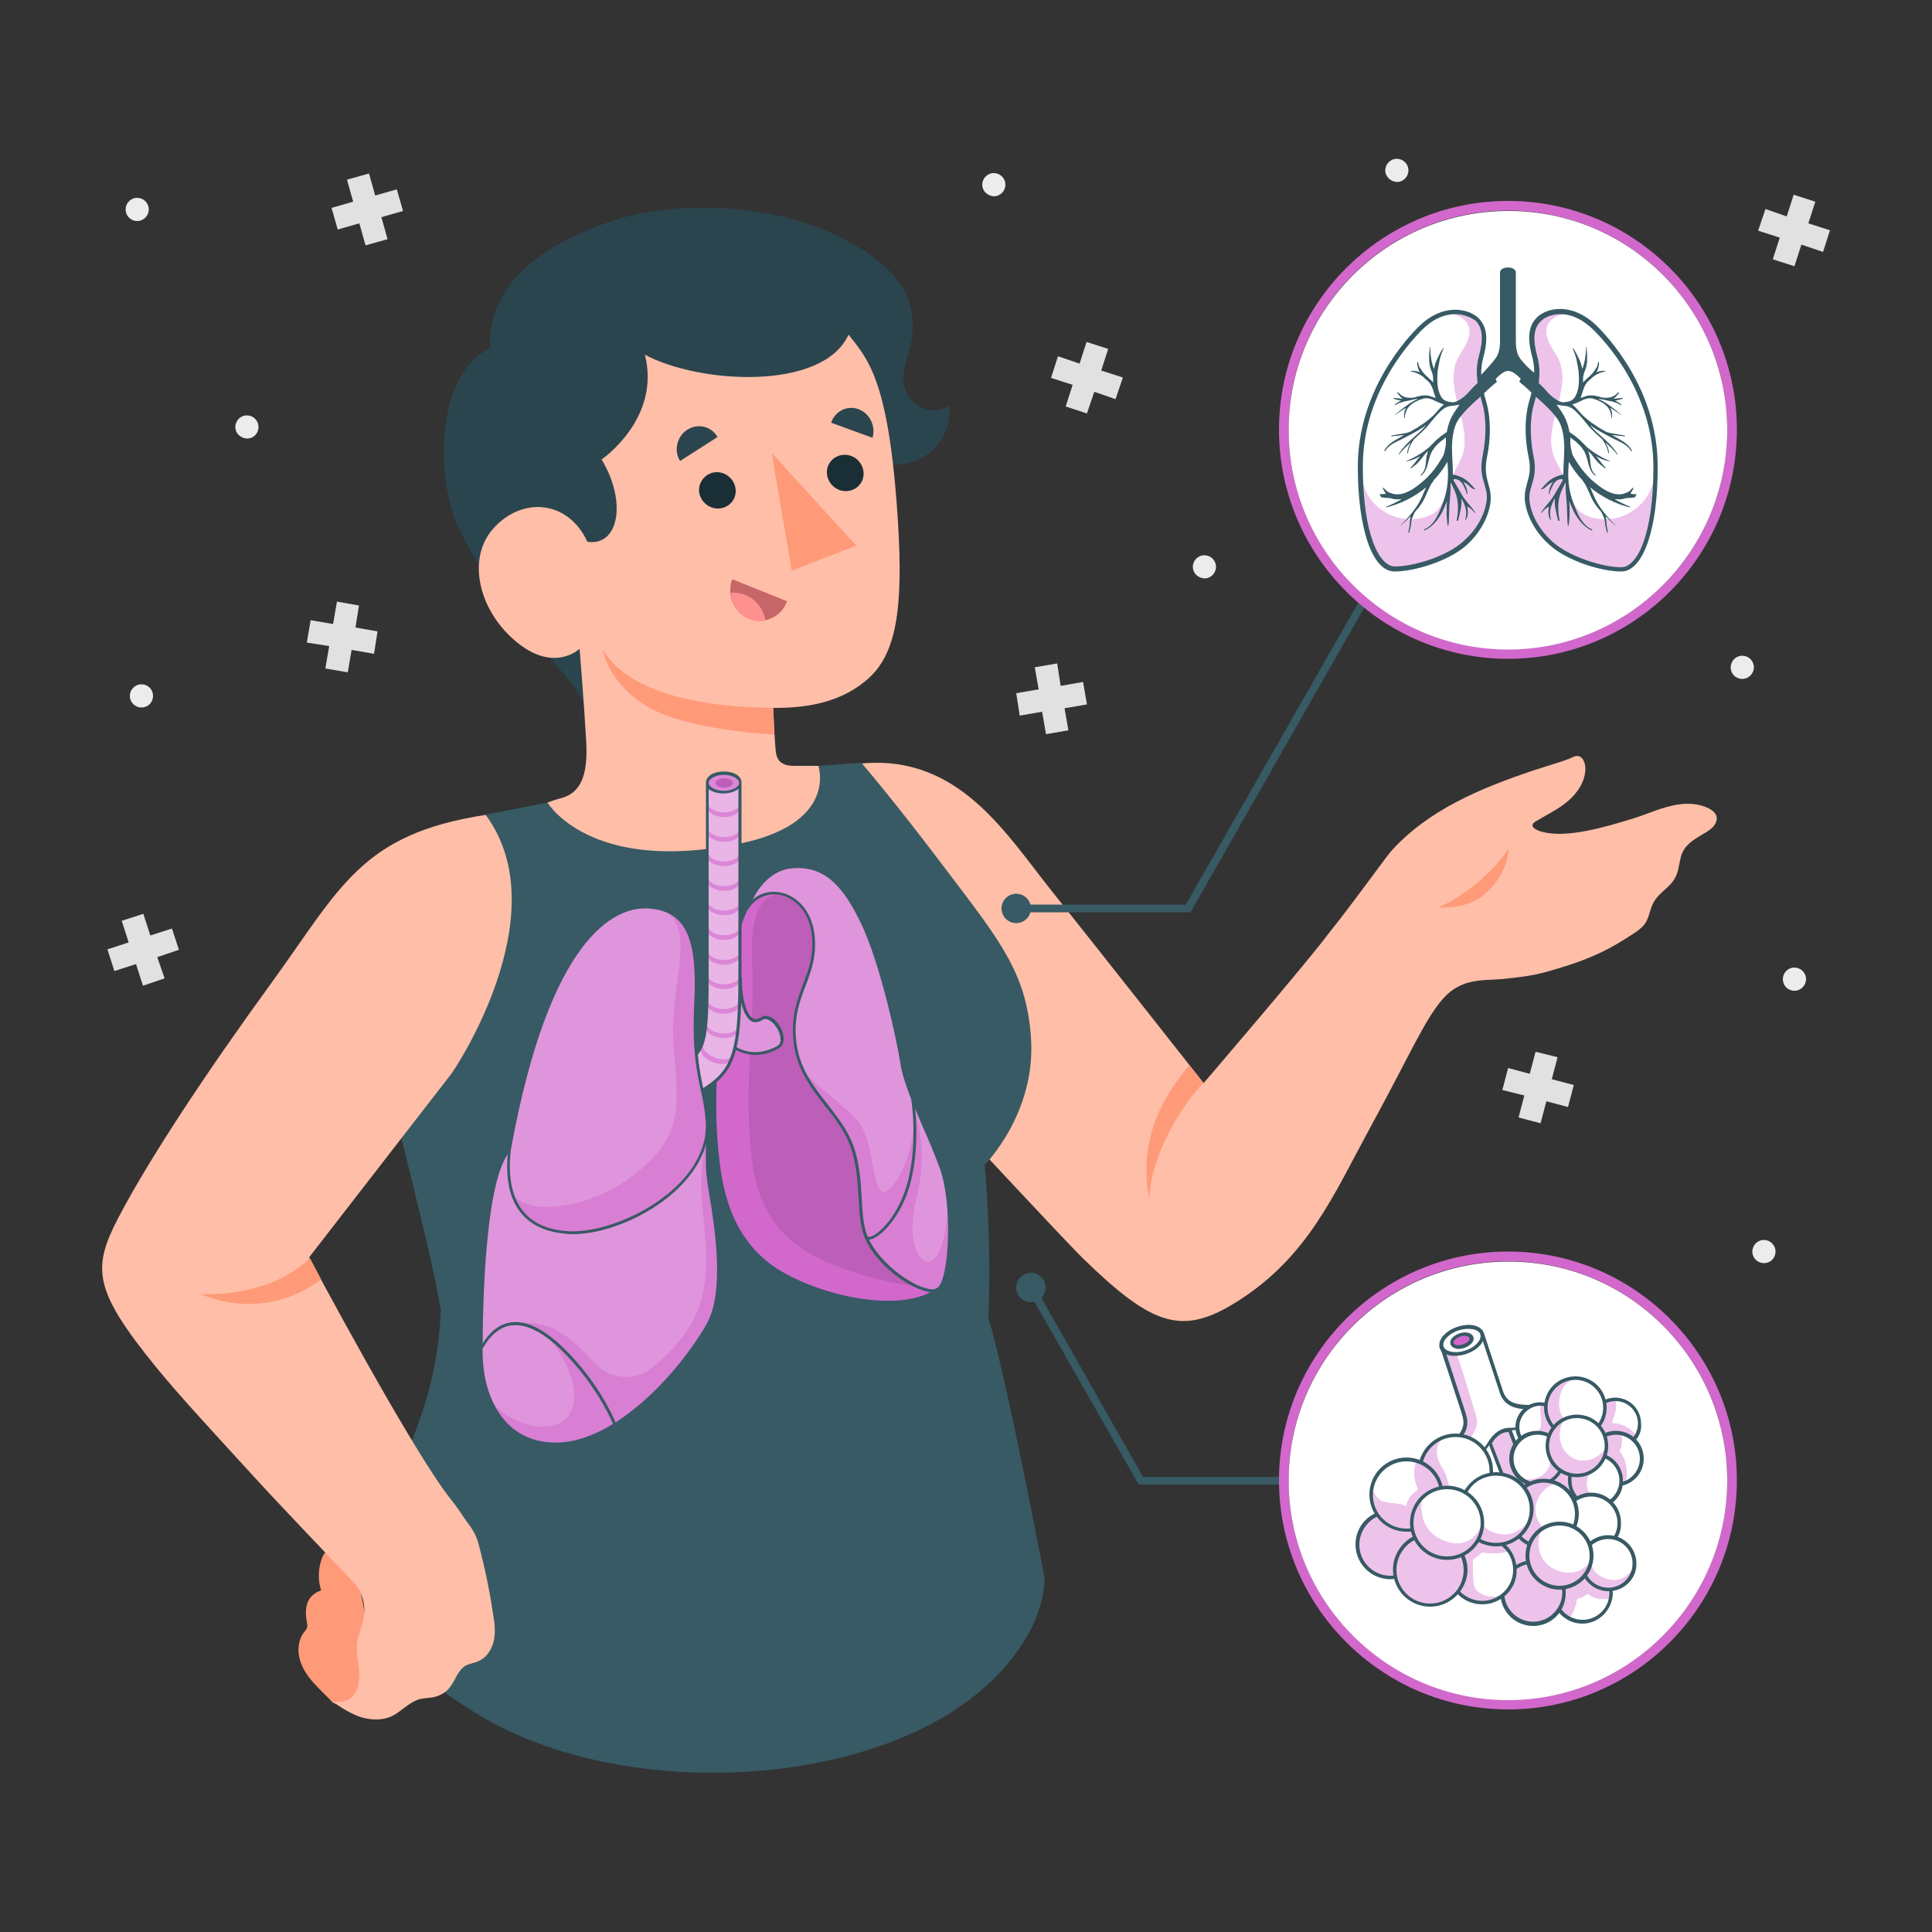<?xml version="1.0" encoding="utf-8"?>
<!-- Generator: Adobe Illustrator 24.2.3, SVG Export Plug-In . SVG Version: 6.00 Build 0)  -->
<svg version="1.1" id="Layer_1" xmlns="http://www.w3.org/2000/svg" xmlns:xlink="http://www.w3.org/1999/xlink" x="0px" y="0px"
	 viewBox="0 0 500 500" style="enable-background:new 0 0 500 500;" xml:space="preserve">
<rect x="0" y="0" width="500" height="500" fill="#333333" stroke="none"/>
<style type="text/css">
	.st0{fill:#E1E1E1;}
	.st1{fill:#ECECEC;}
	.st2{fill:#FFBEA7;}
	.st3{fill:#FF9A79;}
	.st4{fill:#375A64;}
	.st5{fill:#2B454E;}
	.st6{fill:#C76668;}
	.st7{fill:#FF9090;}
	.st8{fill:#1A2E35;}
	.st9{fill:#D268CC;}
	.st10{opacity:0.1;}
	.st11{opacity:0.3;fill:#FFFFFF;}
	.st12{opacity:0.5;fill:#D268CC;}
	.st13{opacity:0.5;fill:#FFFFFF;}
	.st14{opacity:0.6;fill:#D268CC;}
	.st15{opacity:0.2;fill:#FFFFFF;}
	.st16{fill:#FFFFFF;}
	.st17{opacity:0.6;fill:#FFFFFF;}
</style>
<g>
	<g id="Icons">
		<g id="Plus_3_">
			<polygon id="Plus_2_" class="st0" points="274.5,177.5 273.6,171.7 267.8,172.7 268.8,178.4 263,179.4 263.9,185.2 269.7,184.2 
				270.7,190 276.5,189 275.5,183.3 281.3,182.3 280.3,176.5 			"/>
			<polygon id="Plus_6_" class="st0" points="401.6,279.3 403.1,273.6 397.4,272.2 395.9,277.9 390.3,276.4 388.8,282.1 
				394.5,283.5 393,289.2 398.7,290.7 400.2,285 405.8,286.5 407.3,280.8 			"/>
			<polygon id="Plus_5_" class="st0" points="285,95.9 286.8,90.3 281.2,88.5 279.4,94.1 273.8,92.2 272,97.8 277.6,99.6 
				275.8,105.2 281.3,107 283.2,101.4 288.7,103.3 290.6,97.7 			"/>
			<polygon id="Plus_00000039826438400254259310000007814858653708689311_" class="st0" points="468,57.8 469.8,52.2 464.2,50.4 
				462.4,56 456.9,54.1 455,59.7 460.6,61.5 458.8,67.1 464.4,68.9 466.2,63.3 471.8,65.2 473.6,59.6 			"/>
			<polygon id="Plus_1_" class="st0" points="86.2,161.5 87.2,155.7 92.9,156.7 92,162.4 97.7,163.4 96.8,169.2 91,168.2 90,174 
				84.2,173 85.2,167.2 79.4,166.3 80.4,160.5 			"/>
			<polygon id="Plus_4_" class="st0" points="91.4,52.2 89.8,46.5 95.5,44.9 97.1,50.6 102.7,49 104.3,54.6 98.7,56.2 100.3,61.9 
				94.6,63.5 93,57.8 87.4,59.4 85.8,53.8 			"/>
			<polygon id="Plus" class="st0" points="33.3,243.9 31.5,238.3 37.1,236.5 38.9,242.1 44.5,240.3 46.3,245.8 40.7,247.7 
				42.6,253.2 37,255.1 35.2,249.5 29.6,251.3 27.8,245.7 			"/>
		</g>
		<g id="Dots">
			<path id="Dot_4_" class="st1" d="M308.7,146.7c0-1.6,1.3-3,3-3c1.6,0,3,1.3,3,3c0,1.6-1.3,3-3,3
				C310,149.6,308.7,148.3,308.7,146.7z"/>
			<path id="Dot_3_" class="st1" d="M32.5,54.2c0-1.6,1.3-3,3-3c1.6,0,3,1.3,3,3c0,1.6-1.3,3-3,3C33.8,57.2,32.5,55.8,32.5,54.2z"/>
			<path id="Dot_2_" class="st1" d="M33.6,180.1c0-1.6,1.3-3,3-3s3,1.3,3,3s-1.3,3-3,3S33.6,181.7,33.6,180.1z"/>
			<path id="Dot" class="st1" d="M358.5,44.1c0-1.6,1.3-3,3-3c1.6,0,3,1.3,3,3c0,1.6-1.3,3-3,3C359.9,47,358.5,45.7,358.5,44.1z"/>
			<path id="Dot_6_" class="st1" d="M60.9,110.5c0-1.6,1.3-3,3-3c1.6,0,3,1.3,3,3s-1.3,3-3,3C62.2,113.4,60.9,112.1,60.9,110.5z"/>
			<path id="Dot_5_" class="st1" d="M254.2,47.8c0-1.6,1.3-3,3-3c1.6,0,3,1.3,3,3c0,1.6-1.3,3-3,3C255.5,50.7,254.2,49.4,254.2,47.8
				z"/>
			<path id="Dot_8_" class="st1" d="M461.4,253.4c0-1.6,1.3-3,3-3c1.6,0,3,1.3,3,3c0,1.6-1.3,3-3,3
				C462.7,256.4,461.4,255.1,461.4,253.4z"/>
			<path id="Dot_9_" class="st1" d="M453.5,323.9c0-1.6,1.3-3,3-3c1.6,0,3,1.3,3,3s-1.3,3-3,3C454.9,326.9,453.5,325.6,453.5,323.9z
				"/>
			<path id="Dot_7_" class="st1" d="M447.9,172.7c0-1.6,1.3-3,3-3c1.6,0,3,1.3,3,3c0,1.6-1.3,3-3,3
				C449.2,175.7,447.9,174.4,447.9,172.7z"/>
		</g>
	</g>
	<g id="Character_00000089564851170021668230000007178702609974853823_">
		<g id="Arm_00000129183449705711070210000013144498840890744454_">
			<path class="st2" d="M442.2,209.2c-2.4-1.2-5.2-1.4-7.8-1c-4.3,0.6-8.2,2.6-12.3,3.8c-6.3,1.9-16.4,5-22.9,3.3
				c-1.3-0.3-3.9-1.4-1.8-2.7c2.8-1.7,5.8-3.1,8.3-5.2c2.5-2.1,4.5-5.1,4.6-8.3c0-1-0.2-2-0.8-2.8c-0.9-1-1.8-0.7-2.8-0.2
				c-1,0.5-2.2,0.8-3.3,1.2c-2.3,0.7-4.6,1.5-6.9,2.2c-13.3,4.5-26.9,10.1-36.5,20.8c-1.4,1.6-10.4,14.2-16.1,21.2
				c-4.7,6.5-32.4,38.8-32.4,38.8s-27.1-34.4-39.3-49.7c-11.9-14.9-24.1-35.4-49.3-33l15,82.9c0,0,36.5,39.4,42.4,45.2
				c18.2,17.7,25.8,20.2,40.4,10.8c17.9-11.5,24.5-27.4,33.7-44.3c10.4-19,14.3-28.4,19.1-33.8c4.8-5.4,10.6-4.6,15-5
				c7.9-0.8,9.9-1.2,17.4-3.6c5-1.6,9.8-3.7,14.2-6.5c1.8-1.2,4.8-2.7,5.9-4.7c1-1.8,1.1-4,2.4-5.8c1.4-2,3.8-3.3,5-5.4
				c1-1.7,1.1-3.7,1.6-5.6c0.8-3,3-4.3,5.5-5.8c1.2-0.7,2.5-1.4,3.3-2.6C445,211.3,443.8,210,442.2,209.2z"/>
			<path class="st3" d="M311.4,280.2c-10.9,12.2-14.2,25.2-13.9,30.5c-3.7-18.2,6.3-30.2,10.3-35L311.4,280.2z"/>
			<path class="st3" d="M390.5,219.5c-4.3,6.9-13.6,13.7-18.4,15.3c0,0,7.3,0.8,12-3.3C389.2,227.1,390.2,222.5,390.5,219.5z"/>
		</g>
		<path id="Chest_00000041291722999588192800000008048119069702304134_" class="st4" d="M255.8,341c0.9-21.6-1-39.5-1-39.5
			s13.5-13.5,12-33.2c-1.2-16.6-8.1-24.9-21.7-42.9c-14.5-19.2-22.2-28-22.2-28l-11.1,0.8l-17,1.3c0,0-38.6,2.9-53.1,8.2l-19,3.7
			c-6.1,3.4-28,15.2-23.1,61.4c1.5,14.5,11.1,45.9,14.5,66.4c-1.7,33.7-16.3,42.2-18.4,71.3c0,12.4,13.3,24.7,29.7,34.2
			c32.6,18.8,85.5,18.8,118.2,0c16.4-9.4,26.8-24.1,26.7-36.5C270.3,408.3,260.9,358.3,255.8,341z"/>
		<g id="Head">
			<g id="XMLID_807_">
				<path class="st5" d="M126.8,90.1c-14.4,6.9-14,34.4-8.1,46.5c14.8,30.4,31.8,36.8,34,50.7c10.4-7.5,20.7-15,31.1-22.5
					c8.1-5.8,16.1-11.7,24.2-17.5c4.2-3,10.8-7,12.8-12c2.2-5.6,2.4-12,0.5-17.8c4.9,2.9,11.3,3.8,16.5,1.4c5.2-2.4,8.8-8.4,7.7-14
					c-2.8,2.3-7.4,1.3-9.7-1.5c-2.3-2.8-2.4-5.9-1.5-9.4c0.6-2.1,1.6-5.1,1.8-7.3c0.6-6.2-1-11-4.6-15.1
					c-6.3-7.3-16.8-12.1-25.9-14.7c-13.6-4-32.8-4.4-46.2,0C145.4,61.3,126.2,70.8,126.8,90.1z"/>
				<path class="st2" d="M151.7,191.8c-0.6-10.7-1.7-23.9-1.7-23.9s-6.4,6.2-16-1.5c-10.2-8.1-13.6-22.3-5.8-30.2
					c7.7-7.9,19.1-6.3,23.8,4c8,1.3,10.4-10.1,3.7-21.3c0,0,15.4-10.5,11.2-27.1c14.2,7.6,46.1,9.4,52.7-5.2
					c4.9,6.3,10.5,11.4,12.8,48.6c1.4,22.6-0.5,34.2-7.9,40.6c-6.2,5.4-14.3,7.5-24.4,7.4c0,0,0.3,7,0.6,10.6
					c0.2,2.8,1.2,4.4,4.8,4.4c5.2,0,6.3,0,6.3,0s5.2,15-20.7,20.2c-38.6,7.8-49.4-10.7-49.4-10.7s1.5-0.6,3.7-1.2
					C151.1,204.9,152.1,199.1,151.7,191.8z"/>
				<g id="XMLID_1071_">
					<path id="XMLID_1130_" class="st6" d="M189.5,149.9l14.2,5.7c-1.5,4.1-5.9,6.1-9.8,4.5C189.9,158.6,188,154,189.5,149.9z"/>
				</g>
				<path class="st7" d="M190.2,153.4c4.1,0.2,7.3,3.3,7.9,7.2c-1.4,0.3-2.8,0.2-4.2-0.4c-2.8-1.1-4.6-3.8-4.8-6.7
					C189.4,153.4,189.8,153.3,190.2,153.4z"/>
				<g id="XMLID_1068_">
					<path id="XMLID_1069_" class="st5" d="M225.8,113.3l-10.7-3.9c1-3,4.2-4.6,7.1-3.5C225.1,107,226.7,110.3,225.8,113.3z"/>
				</g>
				<g id="XMLID_1055_">
					<path id="XMLID_1064_" class="st5" d="M176,119.3l9.7-6.2c-1.6-2.8-5.1-3.6-7.8-1.9C175.2,112.9,174.3,116.6,176,119.3z"/>
				</g>
				<g id="XMLID_1052_">
					<polygon id="XMLID_1054_" class="st3" points="199.7,117.2 204.9,147.7 221.6,141.2 					"/>
				</g>
				<path id="XMLID_1051_" class="st8" d="M214,122.2c0,2.6,2.1,4.8,4.7,4.9c2.6,0.1,4.8-1.9,4.8-4.5c0-2.6-2.1-4.8-4.7-4.9
					C216.2,117.6,214,119.6,214,122.2z"/>
				<path id="XMLID_1041_" class="st8" d="M180.9,126.7c0,2.6,2.1,4.8,4.7,4.9c2.6,0.1,4.8-1.9,4.8-4.5c0-2.6-2.1-4.8-4.7-4.9
					C183.1,122.1,181,124.2,180.9,126.7z"/>
				<g id="XMLID_1016_">
					<path id="XMLID_1040_" class="st3" d="M200.1,183.2c-26.9-0.3-39.5-7.2-44.1-15.1c0,0,1.1,8.6,11.8,14.9
						c10.4,6.1,32.6,7.1,32.6,7.1L200.1,183.2z"/>
				</g>
			</g>
		</g>
		<g id="Arm_00000128487357604860674730000009530066354703728543_">
			<g id="Arm_00000163031977424613344200000010436483571585682829_">
				<g>
					<path class="st3" d="M86.1,440.6c-3.1-3.4-7.2-6.4-8.5-11.1c-0.7-2.4-0.4-5.2,1.1-7.1c0.3-0.4,0.7-0.8,0.8-1.3
						c0.1-0.4,0-0.9-0.1-1.3c-0.3-1.8-0.4-3.7,0.3-5.3c0.6-1.4,1.9-2.4,3.4-2.9c-0.8-2.6-0.8-5.4,0.1-8c1-3,4.2-5.4,6.2-2.1
						c1,1.7,1.7,3.5,2.4,5.3c1.6,4.6,2.5,9.4,3,14.1c0.5,5,1.7,19.2-6.1,19.9C88.3,441,86.6,441.1,86.1,440.6z"/>
					<path class="st2" d="M125.7,210.9c-32.3,4.9-37.6,18.9-55.4,43.4c-17.6,24.2-30.8,44.5-38.2,58.1c-7.8,14.3-8.9,19.5,5.4,37.8
						c7.1,9.1,14.3,16.7,27.6,31.3c8.5,9.3,17.7,18.8,26.5,28.1c2.3,2.4,3.2,6.3,2.4,9.7c-0.5,2-1.3,3.9-1.6,6
						c-0.3,2.6,0.5,5.3,0.6,7.9c0.1,2.7-0.7,5.7-3.1,6.8c-1.2,0.5-2.5,0.5-3.8,0.4c2.3,1.6,4.6,3.1,7.3,4c2.7,0.8,5.6,0.9,8.1-0.3
						c2.4-1.2,4.3-3.5,6.9-4.3c1.4-0.4,2.9-0.3,4.3-0.7c1.4-0.4,2.8-1.2,3.7-2.4c1.5-1.9,2.1-4.5,4.2-5.7c1-0.5,2.2-0.6,3.2-1.1
						c2.2-0.9,3.5-3.1,4-5.3c0.5-2.3,0.2-4.6-0.2-6.9c-0.9-6.2-2.2-12.3-3.8-18.3c-0.5-2.1-1.7-3.9-3-5.6c-1.4-2-2.7-4.1-4.3-6
						c-10.3-13.1-36.5-62.4-36.5-62.4l36.5-47.1C116.7,278.4,145,237,125.7,210.9z"/>
					<path class="st3" d="M80.2,325.6c-9.1,8.9-23.2,9.6-28.4,9.3c18.3,7.5,31.3-3.8,31.3-3.8L80.2,325.6z"/>
				</g>
			</g>
		</g>
	</g>
	<g id="Lungs_00000098920941298463161630000018171447945106266026_">
		<g>
			<path class="st9" d="M193.5,234.8c-2.6,4.9-6.6,20.4-7.3,29.2c-1.4,17.7-1.3,27.3-0.2,36.4c1.1,9.2,3.9,21.7,16.2,28.8
				c12.3,7.2,32.2,10.8,40.6,4.3c3.2-2.2,4.2-21.9,0.7-31.5c-3.5-9.6-9.2-20.5-10.2-27.1c-1-6.6-5.4-26.2-10.2-36.3
				c-4.6-9.6-9.5-15.6-18.9-14.3C200.4,225,195.9,228.2,193.5,234.8z"/>
			<path class="st10" d="M236.9,332.8c0,0-8.5-0.6-20-5c-11.4-4.4-20.3-10.7-22.4-28.3c-2.1-17.6,0.9-37.2,0.2-48.6
				c-0.7-11.4,1-20,7.8-19.4c0,0,0,0,0,0c3.8,1,7.2,4.7,7.9,10.5c1.2,10.7-5.8,15.3-4.8,27c1,11.7,9.8,17,14,25.8
				c4.2,8.8,2,18.9,4.5,25.4C226.1,325.3,232.1,330.5,236.9,332.8z"/>
			<path class="st11" d="M204.2,224.5c9.4-1.2,14.3,4.8,18.9,14.3c4.8,10,9.2,29.6,10.2,36.3c1,6.6,6.7,17.6,10.2,27.1
				s2.5,29.2-0.7,31.5s-15.5-5.5-18.7-13.6c-2.5-6.5-0.2-16.5-4.5-25.4c-4.2-8.8-13-14.1-14-25.8s6-16.2,4.8-27
				c-1.2-10.7-11.9-14.1-16.9-7.1C195.9,228.2,200.4,225,204.2,224.5z"/>
			<path class="st12" d="M242.7,333.6c2.3-1.6,3.5-12.2,2.7-21.6l0,0c0,0-0.6,11.9-4,14.1c-3.4,2.3-7-5.1-4.3-15.7
				c2.7-10.5,1.1-18.8-0.8-24.6c1.4,13-5.7,24.2-8.2,22.5c-2.4-1.7-2.1-12.7-5.5-17.3c-3.4-4.6-9.7-8.4-14.8-13.9
				c3.1,6.5,8.6,11.1,11.7,17.5c4.2,8.8,2,18.9,4.5,25.4C227.2,328.1,239.5,335.9,242.7,333.6z"/>
			<g>
				<g>
					<path class="st4" d="M241.2,334.4c-0.6,0-1.4-0.1-2.2-0.4c-5.3-1.6-12.9-7.7-15.3-13.9c-1.1-2.8-1.3-6.4-1.5-10.1
						c-0.3-4.8-0.6-10.3-2.9-15.2c-1.5-3.2-3.7-6-5.8-8.6c-3.7-4.8-7.6-9.7-8.2-17.3c-0.5-6,1-10.1,2.5-14.1
						c1.5-3.9,2.9-7.6,2.3-12.9c-0.7-6.2-4.5-9.3-7.7-10.2c-3.3-0.8-6.5,0.4-8.5,3.2l-1.7,2.3l1-2.7c2.7-7,7.4-10.1,11-10.5l0,0
						c9.6-1.3,14.6,4.9,19.3,14.5c4.9,10.2,9.3,29.9,10.2,36.4c0.6,4.2,3.1,10,5.8,16.3c1.5,3.6,3.1,7.3,4.4,10.8
						c3.6,9.8,2.5,29.6-0.9,31.9C242.5,334.3,241.9,334.4,241.2,334.4z M200.2,230.8c0.7,0,1.5,0.1,2.3,0.3
						c3.5,0.9,7.5,4.2,8.3,10.8c0.6,5.4-0.8,9.2-2.3,13.2c-1.5,3.9-3,7.9-2.5,13.7c0.6,7.3,4.4,12.2,8.1,16.9
						c2.1,2.7,4.3,5.5,5.9,8.8c2.4,5.1,2.7,10.6,3,15.5c0.2,3.7,0.4,7.2,1.5,9.9c2.3,5.8,9.7,11.9,14.8,13.4c1.5,0.5,2.7,0.5,3.3,0
						c3.1-2.2,4-21.7,0.6-31c-1.3-3.5-2.8-7.2-4.4-10.7c-2.7-6.3-5.2-12.2-5.8-16.5c-1-6.4-5.3-26-10.2-36.2
						c-4.5-9.3-9.4-15.3-18.5-14.1c-3,0.4-6.9,2.7-9.5,8C196.3,231.5,198.2,230.8,200.2,230.8z"/>
				</g>
				<g>
					<path class="st4" d="M229.8,337.4c-9.1,0-20-3.1-27.9-7.8c-12.5-7.3-15.3-20.1-16.4-29.1c-1-8.3-1.3-17.7,0.2-36.5
						c0.7-9.2,4.8-24.6,7.3-29.4l0.7,0.3c-2.4,4.6-6.5,20.1-7.3,29.1c-1.5,18.7-1.2,28.1-0.2,36.4c1,8.8,3.8,21.4,16,28.6
						c12.3,7.2,32,10.6,40.2,4.4l0.5,0.6C239.8,336.4,235.1,337.4,229.8,337.4z"/>
				</g>
				<g>
					<path class="st4" d="M224.8,320.8c-0.6,0-0.9-0.3-1-0.5l0.6-0.4c0,0.1,0.1,0.2,0.6,0.2c2.3-0.3,7.8-5.7,10-14.5
						c2.6-10.5,0.8-21.2,0.8-21.4l0.7-0.1c0,0.1,1.9,11-0.8,21.7c-2.3,9.2-8.1,14.7-10.6,15C225,320.8,224.9,320.8,224.8,320.8z"/>
				</g>
			</g>
		</g>
		<g>
			<g>
				<path class="st9" d="M202.5,269c0-1.9-1.4-4.3-3-5.2c-0.9-0.5-1.6-0.5-2.2-0.2l0,0c-1.1,0.6-1.9,0.7-2.6,0.4
					c-1.4-0.8-3.1-4.1-3.1-10.6h-8.5c0,8.9,2.6,15.3,7.4,18c1.6,0.9,3.3,1.4,5.1,1.4c2,0,4.1-0.6,6.1-1.7l0,0
					C202.1,270.6,202.5,270,202.5,269z"/>
				<path class="st11" d="M202.5,269c0-1.9-1.4-4.3-3-5.2c-0.9-0.5-1.6-0.5-2.2-0.2l0,0c-1.1,0.6-1.9,0.7-2.6,0.4
					c-1.4-0.8-3.1-4.1-3.1-10.6h-8.5c0,8.9,2.6,15.3,7.4,18c1.6,0.9,3.3,1.4,5.1,1.4c2,0,4.1-0.6,6.1-1.7l0,0
					C202.1,270.6,202.5,270,202.5,269z"/>
				<g>
					<path class="st4" d="M195.5,273c-1.9,0-3.6-0.5-5.3-1.4c-4.9-2.8-7.5-9.3-7.5-18.3v-0.4h9.3v0.4c0,6.8,1.8,9.7,2.9,10.3
						c0.5,0.3,1.3,0.2,2.2-0.4l0.3-0.2l0,0c0.6-0.2,1.4-0.1,2.2,0.3c1.8,1,3.2,3.5,3.2,5.6c0,0.9-0.3,1.6-0.8,2.1l0,0l-0.3,0.2
						C199.7,272.4,197.6,273,195.5,273z M183.4,253.7c0.1,8.5,2.6,14.7,7.2,17.3c3.1,1.8,6.9,1.7,10.4-0.2l0,0l0.3-0.2
						c0.5-0.3,0.7-0.8,0.7-1.6c0-1.8-1.3-4-2.8-4.9c-0.7-0.4-1.3-0.5-1.8-0.2l-0.3,0.2l0,0c-1,0.5-1.9,0.6-2.6,0.2
						c-1.6-0.9-3.2-4.1-3.3-10.6H183.4z"/>
				</g>
			</g>
			<g>
				<path class="st9" d="M191.6,202.6c0-0.6-0.4-1.3-1.3-1.7c-1.7-1-4.4-1-6,0c-0.8,0.5-1.3,1.1-1.3,1.7l0,0l0,50.7
					c0,18.5-1.1,19.2-7.4,22.7l-0.4,0.2l0,0c-0.6,0.3-0.9,1-0.9,2c0,1.9,1.4,4.3,3,5.2c0.8,0.5,1.6,0.5,2.1,0.2l0,0l0.4-0.2
					c9.5-5.4,11.7-8.8,11.7-30.1L191.6,202.6L191.6,202.6z"/>
				<path class="st13" d="M191.6,202.6c0-0.6-0.4-1.3-1.3-1.7c-1.7-1-4.4-1-6,0c-0.8,0.5-1.3,1.1-1.3,1.7l0,0l0,50.7
					c0,18.5-1.1,19.2-7.4,22.7l-0.4,0.2l0,0c-0.6,0.3-0.9,1-0.9,2c0,1.9,1.4,4.3,3,5.2c0.8,0.5,1.6,0.5,2.1,0.2l0,0l0.4-0.2
					c9.5-5.4,11.7-8.8,11.7-30.1L191.6,202.6L191.6,202.6z"/>
				<path class="st14" d="M190.4,209.5c-1.7,1-4.4,1-6,0c-0.8-0.5-1.3-1.1-1.3-1.7v1.2c0,0.6,0.4,1.3,1.3,1.7c1.7,1,4.4,1,6,0
					c0.8-0.5,1.3-1.1,1.3-1.7v-1.2C191.6,208.4,191.2,209,190.4,209.5z M190.4,215.9c-1.7,1-4.4,1-6,0c-0.8-0.5-1.3-1.1-1.3-1.7v1.2
					c0,0.6,0.4,1.3,1.3,1.7c1.7,1,4.4,1,6,0c0.8-0.5,1.3-1.1,1.3-1.7v-1.2C191.6,214.8,191.2,215.4,190.4,215.9z M190.4,222.2
					c-1.7,1-4.4,1-6,0c-0.8-0.5-1.3-1.1-1.3-1.7v1.2c0,0.6,0.4,1.3,1.3,1.7c1.7,1,4.4,1,6,0c0.8-0.5,1.3-1.1,1.3-1.7v-1.2
					C191.6,221.1,191.2,221.7,190.4,222.2z M190.4,228.6c-1.7,1-4.4,1-6,0c-0.8-0.5-1.3-1.1-1.3-1.7v1.2c0,0.6,0.4,1.3,1.3,1.7
					c1.7,1,4.4,1,6,0c0.8-0.5,1.3-1.1,1.3-1.7v-1.2C191.6,227.5,191.2,228.1,190.4,228.6z M190.4,234.9c-1.7,1-4.4,1-6,0
					c-0.8-0.5-1.3-1.1-1.3-1.7v1.2c0,0.6,0.4,1.3,1.3,1.7c1.7,1,4.4,1,6,0c0.8-0.5,1.3-1.1,1.3-1.7v-1.2
					C191.6,233.8,191.2,234.5,190.4,234.9z M190.4,241.3c-1.7,1-4.4,1-6,0c-0.8-0.5-1.3-1.1-1.3-1.7v1.2c0,0.6,0.4,1.3,1.3,1.7
					c1.7,1,4.4,1,6,0c0.8-0.5,1.3-1.1,1.3-1.7v-1.2C191.6,240.2,191.2,240.8,190.4,241.3z M190.4,247.7c-1.7,1-4.4,1-6,0
					c-0.8-0.5-1.3-1.1-1.3-1.7v1.2c0,0.6,0.4,1.3,1.3,1.7c1.7,1,4.4,1,6,0c0.8-0.5,1.3-1.1,1.3-1.7v-1.2
					C191.6,246.5,191.2,247.2,190.4,247.7z M190.4,254c-1.7,1-4.4,1-6,0c-0.8-0.5-1.3-1.1-1.3-1.7v1.2c0,0.6,0.4,1.3,1.3,1.7
					c1.7,1,4.4,1,6,0c0.8-0.5,1.3-1.1,1.3-1.7v-1.2C191.6,252.9,191.2,253.5,190.4,254z M190.3,260.4c-1.7,1-4.4,1-6,0
					c-0.8-0.5-1.3-1.1-1.3-1.7v1.2c0,0.6,0.4,1.3,1.3,1.7c1.7,1,4.4,1,6,0c0.8-0.5,1.3-1.1,1.3-1.7v-1.2
					C191.5,259.3,191.1,259.9,190.3,260.4z M189.8,267c-1.8,0.8-4.4,0.6-6-0.6c-0.8-0.6-1.1-1.2-1.1-1.9l-0.1,1.2
					c-0.1,0.6,0.3,1.3,1.1,1.9c1.6,1.1,4.3,1.4,6,0.6c0.9-0.4,1.3-1,1.4-1.6l0.1-1.2C191.2,266,190.7,266.6,189.8,267z M188.1,274.1
					c-1.9,0.3-4.4-0.6-5.7-2.1c-0.6-0.7-0.8-1.5-0.6-2.1l-0.4,1.2c-0.2,0.6,0,1.3,0.6,2.1c1.2,1.5,3.8,2.4,5.7,2.1
					c0.9-0.2,1.6-0.6,1.8-1.2l0.4-1.2C189.6,273.5,189,273.9,188.1,274.1z"/>
			</g>
			<g>
				<path class="st9" d="M184.3,200.9c-1.7,1-1.7,2.5,0,3.5c1.7,1,4.4,1,6,0c1.7-1,1.7-2.5,0-3.5C188.7,199.9,186,199.9,184.3,200.9
					z"/>
				<path class="st15" d="M184.3,200.9c-1.7,1-1.7,2.5,0,3.5c1.7,1,4.4,1,6,0c1.7-1,1.7-2.5,0-3.5
					C188.7,199.9,186,199.9,184.3,200.9z"/>
				<path class="st9" d="M185.8,201.8c-0.9,0.5-0.9,1.2,0,1.7c0.9,0.5,2.3,0.5,3.2,0c0.9-0.5,0.9-1.2,0-1.7
					C188,201.3,186.6,201.3,185.8,201.8z"/>
				<path class="st10" d="M185.8,201.8c-0.9,0.5-0.9,1.2,0,1.7c0.9,0.5,2.3,0.5,3.2,0c0.9-0.5,0.9-1.2,0-1.7
					C188,201.3,186.6,201.3,185.8,201.8z"/>
			</g>
			<g>
				<path class="st4" d="M178.7,284.2c-0.5,0-1-0.2-1.5-0.5c-1.8-1-3.2-3.5-3.2-5.6c0-1.1,0.4-1.9,1.1-2.3l0.4-0.2
					c6.1-3.5,7.2-4.1,7.2-22.4l0-50.7c0-0.8,0.5-1.5,1.4-2.1c0,0,0,0,0,0c1.8-1,4.6-1,6.4,0c0.9,0.5,1.4,1.3,1.4,2.1l0,50.7
					c0,21.5-2.3,25-11.9,30.5l-0.7,0.4l0,0C179.1,284.2,178.9,284.2,178.7,284.2z M183.4,204.2l0,49.1c0,18.7-1.2,19.4-7.6,23
					l-0.4,0.2c-0.5,0.3-0.7,0.8-0.7,1.6c0,1.8,1.3,4,2.8,4.9c0.7,0.4,1.3,0.5,1.7,0.2l0.3-0.2l0,0l0.1,0c9.4-5.3,11.5-8.7,11.5-29.8
					l0-49.1c-0.2,0.2-0.4,0.4-0.7,0.5c-1.8,1-4.6,1-6.4,0C183.9,204.6,183.6,204.4,183.4,204.2z M184.5,201.2
					c-0.7,0.4-1.1,0.9-1.1,1.4c0,0.5,0.4,1,1.1,1.4c1.6,0.9,4.1,0.9,5.7,0c0.7-0.4,1.1-0.9,1.1-1.4c0-0.5-0.4-1-1.1-1.4
					C188.6,200.3,186.1,200.3,184.5,201.2z"/>
			</g>
		</g>
		<g>
			<path class="st9" d="M183.2,303.6c-0.4-3.9,0.1-7.6-0.1-12.1c0,0,0,0,0,0l0,0c-0.1-2.3-0.4-4.9-1-7.9c-1.6-7.2-2.5-12.3-2-24.6
				c0.8-16.5-2.4-23.6-12.4-24.3c-8.6-0.5-25.8,7.2-35.8,62.8c-6.8,7.5-7.3,41.1-7.3,52.5c0,11.4,5.3,22.9,18,23.7
				c5.7,0.4,11.3-1.7,16.6-5l0,0c0,0,0,0,0,0c10.9-6.8,20.1-18.9,24.1-25.9C189.2,332.5,183.7,309.7,183.2,303.6z"/>
			<path class="st11" d="M183.2,303.6c-0.4-3.9,0.1-7.6-0.1-12.1c0,0,0,0,0,0l0,0c-0.1-2.3-0.4-4.9-1-7.9c-1.6-7.2-2.5-12.3-2-24.6
				c0.8-16.5-2.4-23.6-12.4-24.3c-8.6-0.5-25.8,7.2-35.8,62.8c-6.8,7.5-7.3,41.1-7.3,52.5c0,11.4,5.3,22.9,18,23.7
				c5.7,0.4,11.3-1.7,16.6-5l0,0c0,0,0,0,0,0c10.9-6.8,20.1-18.9,24.1-25.9C189.2,332.5,183.7,309.7,183.2,303.6z"/>
			<path class="st12" d="M183.2,303.6c-0.3-3.3,0-6.4,0-10c-0.1,0.7-2.5,7.5-1.5,18.1c0.7,7.3,1.9,15.4,0.2,23.2
				c-1.7,7.8-7,14-13,19c-4.2,3.5-10.9,3.5-15.4-1.5c-4.6-5-10.1-11-19.6-10l0,0.2c2.1,0.1,4.5,1,7,2.7c5.4,4.7,11.5,17.8,4.7,22.5
				c-5.5,3.8-16.3-0.6-19-6.4c2.6,6.6,7.7,11.7,16,12.2c5.7,0.4,11.3-1.7,16.6-5l0,0c0,0,0,0,0,0c0.1-0.1,0.2-0.2,0.4-0.2
				c0.4-0.3,0.8-0.5,1.2-0.8c10.2-6.9,18.8-18.2,22.6-24.9C189.2,332.5,183.7,309.7,183.2,303.6z"/>
			<path class="st12" d="M183.1,291.5L183.1,291.5c-0.4,16.7-23.7,28.5-36.6,27.4c-8-0.6-12.2-4.6-13.9-10v0
				c3.8,6.1,20.8,4,32.3-5.5c11.2-9.3,11-15.6,9.5-31.9c-1.5-16.3,6.1-30.3-2.4-35.9c6.6,2.3,8.8,9.5,8.1,23.4
				c-0.6,12.3,0.3,17.5,1.9,24.6C182.7,286.6,183,289.2,183.1,291.5L183.1,291.5z"/>
			<g>
				<g>
					<path class="st4" d="M143.8,374.2c-0.4,0-0.9,0-1.3,0c-13.5-0.9-18.3-13.5-18.3-24.1c0-16.6,1-45.5,7.3-52.7
						c10.6-58.2,28.8-63.5,36.2-63c10,0.6,13.6,7.5,12.8,24.6c-0.6,12.2,0.3,17.4,1.9,24.5c1.3,5.6,1.2,9.9,1.1,13.7
						c-0.1,2.2-0.1,4.2,0.1,6.4c0.1,1.1,0.4,2.9,0.7,5.1c1.4,9.1,4.1,25.9-0.7,34.4C176.6,355.3,159.8,374.2,143.8,374.2z
						 M166.9,235.1c-7.6,0-24.6,6.8-34.7,62.5l0,0.1l-0.1,0.1c-6.5,7.1-7.2,38.9-7.2,52.2c0,10.2,4.6,22.5,17.6,23.3
						c16,1.1,33.3-18.2,40.4-30.7c4.7-8.3,2.1-25,0.6-33.9c-0.4-2.2-0.6-4-0.7-5.1c-0.2-2.2-0.1-4.3-0.1-6.4c0.1-3.9,0.2-8-1-13.5
						c-1.6-7.2-2.6-12.4-2-24.7c0.8-16.8-2.5-23.3-12.1-23.9C167.4,235.1,167.1,235.1,166.9,235.1z"/>
				</g>
				<g>
					<path class="st4" d="M148.2,319.4c-0.6,0-1.2,0-1.7-0.1c-5.1-0.4-9-2.2-11.6-5.3c-3.1-3.7-4.2-9.3-3.4-16.5l0.7,0.1
						c-0.8,7,0.3,12.4,3.3,16c2.4,2.9,6.1,4.6,11,5c8.3,0.7,20.2-4,27.7-10.8c3.8-3.4,8.4-9,8.5-16.3l0.7,0
						c-0.1,6-3.2,11.8-8.8,16.9C167.4,314.9,156.6,319.4,148.2,319.4z"/>
				</g>
				<g>
					<path class="st4" d="M158.8,368.9c0-0.1-3.4-8.6-11.1-17c-5.8-6.4-10.9-9.4-15.2-8.9c-2.9,0.3-5.5,2.3-7.5,5.9l-0.6-0.4
						c2.2-3.8,4.9-6,8.1-6.3c4.5-0.5,9.8,2.6,15.8,9.2c7.8,8.5,11.2,17.1,11.2,17.2L158.8,368.9z"/>
				</g>
			</g>
		</g>
	</g>
	<g id="Alveoli_00000148656539309102532470000015251651223429689775_">
		<g id="Line_00000093144238316213583240000014318121566371561097_">
			<g>
				<polygon class="st4" points="331,384.2 294.7,384.2 294.4,383.7 265.9,333.7 267.7,332.7 295.8,382.2 331,382.2 				"/>
			</g>
			<path class="st4" d="M270.6,333.2c0,2.1-1.7,3.8-3.8,3.8c-2.1,0-3.8-1.7-3.8-3.8c0-2.1,1.7-3.8,3.8-3.8
				C268.9,329.4,270.6,331.1,270.6,333.2z"/>
		</g>
		<g>
			<path class="st9" d="M390.3,323.9c-32.7,0-59.3,26.6-59.3,59.2s26.6,59.3,59.3,59.3c32.7,0,59.2-26.6,59.2-59.3
				S422.9,323.9,390.3,323.9z M390.3,439.9c-31.3,0-56.8-25.5-56.8-56.8c0-31.3,25.5-56.7,56.8-56.7c31.3,0,56.7,25.5,56.7,56.7
				C447,414.5,421.6,439.9,390.3,439.9z"/>
			<path class="st16" d="M447,383.2c0,31.3-25.5,56.8-56.7,56.8c-31.3,0-56.8-25.5-56.8-56.8c0-31.3,25.5-56.7,56.8-56.7
				C421.6,326.4,447,351.9,447,383.2z"/>
		</g>
		<g id="Alveoli">
			<g>
				<path class="st9" d="M390.7,370.1c-2,0-3.7,1.1-5.2,3.3l6.2,16.2l5.2-3.3L390.7,370.1z"/>
				<path class="st17" d="M390.7,370.1c-2,0-3.7,1.1-5.2,3.3l6.2,16.2l5.2-3.3L390.7,370.1z"/>
				<g>
					<path class="st4" d="M391.6,390.3l-6.5-17l0.1-0.2c1.5-2.4,3.4-3.6,5.5-3.6c0,0,0,0,0,0l0.3,0l6.5,16.9L391.6,390.3z
						 M386.1,373.5l5.9,15.4l4.4-2.8l-6-15.5C388.7,370.6,387.3,371.6,386.1,373.5z"/>
				</g>
				<g>
					<path class="st9" d="M381.7,365.6c-0.8-2.6-3.1-10.6-4.8-15.2l-0.9-1.7l-3-0.9c0,0.1,0,0.1,0,0.2c0,0.2,0,0.5,0.1,0.7l5.3,16.2
						c0,0,0,0,0,0l0.3,0.9c1,3.2,0.6,4.3-2.6,8.5l2.3,1.7c0.6-1.1,1.4-2.3,2.1-3.7C382.6,368.6,382.5,368.2,381.7,365.6z"/>
					<path class="st17" d="M380.5,372.3c-0.7,1.4-1.5,2.6-2.1,3.7l-2.3-1.7c3.3-4.2,3.6-5.3,2.6-8.5l-0.3-0.9c0,0,0,0,0,0l0,0
						l-5.3-16.2c-0.1-0.2-0.1-0.4-0.1-0.7c0-0.1,0-0.1,0-0.2l3,0.9l0.9,1.7c1.6,4.5,4,12.5,4.8,15.2
						C382.5,368.2,382.6,368.6,380.5,372.3z"/>
					<g>
						<path class="st4" d="M382.2,379.3l-6.8-5l0.3-0.4c3.2-4.2,3.5-5.1,2.6-8.1l-5.6-17.1c-0.3-1,0-2.1,0.9-3.1
							c1.8-2,5.3-3.1,7.8-2.6c1.3,0.3,2.3,1,2.6,1.9l5,15.2c1.1,3.3,4.1,3.4,6.4,3.5l0.6,0l-0.1,0.6l-1.9,5.9l-0.4,0
							c-3-0.1-5.2,0.3-6.8,2.1c-1.7,1.9-4.4,6.4-4.4,6.4L382.2,379.3z M376.8,374.2l5.2,3.8c0.7-1.2,2.8-4.5,4.2-6.1
							c1.8-2,4.2-2.5,7.2-2.5l1.5-4.7c-2.3-0.1-5.5-0.6-6.7-4.1l-5-15.2c-0.2-0.6-0.9-1.1-1.9-1.3c-2.3-0.5-5.4,0.5-6.9,2.3
							c-0.7,0.8-0.9,1.5-0.7,2.2l5.6,17.1C380.3,369,379.7,370.3,376.8,374.2z"/>
					</g>
				</g>
				<g>
					<path class="st16" d="M381.3,343.6c1.2,0.3,2,0.9,2.2,1.6c0.3,0.8,0,1.7-0.8,2.6c-1.7,1.8-5,2.9-7.4,2.4
						c-1.2-0.3-2-0.9-2.2-1.6c-0.3-0.8,0-1.7,0.8-2.6C375.6,344.2,378.9,343.1,381.3,343.6z"/>
				</g>
				<g>
					<g>
						<path class="st9" d="M379.8,345.3c0.6,0.1,0.9,0.4,1.1,0.8c0.1,0.4,0,0.8-0.4,1.3c-0.8,0.9-2.4,1.4-3.6,1.2
							c-0.6-0.1-0.9-0.4-1.1-0.8c-0.1-0.4,0-0.8,0.4-1.3C377,345.6,378.6,345.1,379.8,345.3z"/>
						<path class="st4" d="M377.5,349.1c-0.2,0-0.5,0-0.7-0.1c-0.7-0.2-1.2-0.5-1.4-1.1c-0.2-0.6,0-1.2,0.5-1.7c0.9-1,2.7-1.6,4-1.3
							v0c0.7,0.2,1.2,0.5,1.4,1.1c0.2,0.6,0,1.2-0.5,1.7C380,348.5,378.7,349.1,377.5,349.1z M379.1,345.7c-0.9,0-2,0.4-2.6,1.1
							c-0.3,0.3-0.4,0.6-0.3,0.8c0.1,0.2,0.3,0.4,0.7,0.5c1,0.2,2.4-0.3,3.1-1c0.3-0.3,0.4-0.6,0.3-0.8c-0.1-0.2-0.3-0.4-0.7-0.5
							C379.5,345.8,379.3,345.7,379.1,345.7z"/>
					</g>
				</g>
				<g>
					<g>
						<path class="st4" d="M376.6,350.9c-0.5,0-0.9,0-1.4-0.1c-1.3-0.3-2.3-1-2.6-1.9c-0.3-1,0-2.1,0.9-3.1c1.8-2,5.3-3.1,7.8-2.6
							l0,0c1.3,0.3,2.3,1,2.6,1.9c0.3,1,0,2.1-0.9,3.1C381.6,349.8,378.9,350.9,376.6,350.9z M380,343.9c-2.1,0-4.4,0.9-5.7,2.4
							c-0.7,0.8-0.9,1.5-0.7,2.2c0.2,0.6,0.9,1.1,1.9,1.3c2.3,0.5,5.4-0.5,6.9-2.3c0.7-0.8,0.9-1.5,0.7-2.2
							c-0.2-0.6-0.9-1.1-1.9-1.3l0,0C380.8,344,380.4,343.9,380,343.9z"/>
					</g>
				</g>
			</g>
			<g>
				<g>
					<path class="st16" d="M404.6,369.3c0,3.3-2.7,6-6,6c-3.3,0-6-2.7-6-6s2.7-6,6-6C402,363.3,404.6,366,404.6,369.3z"/>
					<path class="st16" d="M424.4,368.4c0,3.4-2.8,6.2-6.2,6.2c-3.4,0-6.2-2.8-6.2-6.2c0-3.4,2.8-6.2,6.2-6.2
						C421.6,362.1,424.4,364.9,424.4,368.4z"/>
					<path class="st16" d="M408.6,384.2c0,3.3-2.7,6-6,6c-3.3,0-6-2.7-6-6s2.7-6,6-6C405.9,378.3,408.6,380.9,408.6,384.2z"/>
					<circle class="st16" cx="407.7" cy="364.3" r="7.6"/>
					<path class="st16" d="M424.9,377.5c0,3.7-3,6.7-6.7,6.7s-6.7-3-6.7-6.7s3-6.7,6.7-6.7S424.9,373.8,424.9,377.5z"/>
					<path class="st16" d="M404.5,377.5c0,3.7-3,6.7-6.7,6.7s-6.7-3-6.7-6.7s3-6.7,6.7-6.7S404.5,373.8,404.5,377.5z"/>
					<path class="st16" d="M419.7,383.1c0,3.7-3,6.7-6.7,6.7c-3.7,0-6.7-3-6.7-6.7s3-6.7,6.7-6.7
						C416.7,376.4,419.7,379.4,419.7,383.1z"/>
					<circle class="st16" cx="408.1" cy="374.2" r="7.6"/>
				</g>
				<path class="st9" d="M415.3,376.8c5,2,4.4,7.1,4.4,7.2c0.3-0.1,0.6-0.2,0.9-0.3c0.8-2.4,0.4-5.7-1.5-8.1
					c1.1-2.1,0.4-4.7,0.4-4.7c1.5,0.1,3.2,1.6,3.3,1.7c0,0,0.1-0.1,0.1-0.1l0.5-0.6c0,0,0.1-0.1,0.1-0.1c-2.2-3.6-6.5-3.5-6.5-3.5
					s1.7-3.5,1.1-6c-0.4,0-0.9,0.1-1.3,0.2c-0.4,0.1-0.9,0.3-1.1,0.4c-0.1,0.1-0.2,0.1-0.4,0.2c0.5,3.8-1.5,6.1-1.5,6.1
					c1.8,1.9,2,4.8,2,4.8c-0.6,2.5-5.4,5.8-9.4,3c-4-2.8-2.9-8.7-1.5-9.5c-2.8-3.3-1.4-9.6,2.5-10.6c-3.8,0.2-6.9,3.1-7.3,6.8
					c-0.5-0.1-0.9-0.2-1.4-0.2c-0.1,0.8-0.1,1.5,0,2.2c0.4,3.4,0.4,4.1-1.5,5.3c2.4-0.2,3.8,0.8,3.8,0.8c-0.9,1.7-0.2,4.4-0.2,4.4
					s1.4,2.8-1,5.1c-2.3,2.2-6.1,1.6-6.3,1.6c0.9,0.8,2,1.3,3.2,1.5c0,0,0,0.1,0,0.1c0,3.3,2.7,6,6,6c2.2,0,4.1-1.2,5.1-2.9
					c1.2,1.6,3.1,2.6,5.3,2.6c2.2,0,4.2-1.1,5.4-2.7c-0.7,0.6-2.5,1.5-5.1,0.5c-2.7-1-3.4-3.6-2.3-6.3
					C414.4,379.8,415.3,376.8,415.3,376.8z"/>
				<path class="st17" d="M415.3,376.8c5,2,4.4,7.1,4.4,7.2c0.3-0.1,0.6-0.2,0.9-0.3c0.8-2.4,0.4-5.7-1.5-8.1
					c1.1-2.1,0.4-4.7,0.4-4.7c1.5,0.1,3.2,1.6,3.3,1.7c0,0,0.1-0.1,0.1-0.1l0.5-0.6c0,0,0.1-0.1,0.1-0.1c-2.2-3.6-6.5-3.5-6.5-3.5
					s1.7-3.5,1.1-6c-0.4,0-0.9,0.1-1.3,0.2c-0.4,0.1-0.9,0.3-1.1,0.4c-0.1,0.1-0.2,0.1-0.4,0.2c0.5,3.8-1.5,6.1-1.5,6.1
					c1.8,1.9,2,4.8,2,4.8c-0.6,2.5-5.4,5.8-9.4,3c-4-2.8-2.9-8.7-1.5-9.5c-2.8-3.3-1.4-9.6,2.5-10.6c-3.8,0.2-6.9,3.1-7.3,6.8
					c-0.5-0.1-0.9-0.2-1.4-0.2c-0.1,0.8-0.1,1.5,0,2.2c0.4,3.4,0.4,4.1-1.5,5.3c2.4-0.2,3.8,0.8,3.8,0.8c-0.9,1.7-0.2,4.4-0.2,4.4
					s1.4,2.8-1,5.1c-2.3,2.2-6.1,1.6-6.3,1.6c0.9,0.8,2,1.3,3.2,1.5c0,0,0,0.1,0,0.1c0,3.3,2.7,6,6,6c2.2,0,4.1-1.2,5.1-2.9
					c1.2,1.6,3.1,2.6,5.3,2.6c2.2,0,4.2-1.1,5.4-2.7c-0.7,0.6-2.5,1.5-5.1,0.5c-2.7-1-3.4-3.6-2.3-6.3
					C414.4,379.8,415.3,376.8,415.3,376.8z"/>
				<g>
					<g>
						<path class="st4" d="M393.1,372.5c-0.6-1-0.9-2.1-0.9-3.2c0-3.5,2.9-6.4,6.4-6.4c0.5,0,1,0.1,1.5,0.2L400,364
							c-0.4-0.1-0.9-0.2-1.3-0.2c-3,0-5.5,2.5-5.5,5.5c0,1,0.3,1.9,0.7,2.8L393.1,372.5z"/>
					</g>
					<g>
						<path class="st4" d="M423.1,372.9l-0.7-0.6c1-1.1,1.5-2.5,1.5-3.9c0-3.2-2.6-5.8-5.8-5.8c-1,0-1.9,0.2-2.8,0.7l-0.5-0.8
							c1-0.5,2.1-0.8,3.2-0.8c3.7,0,6.7,3,6.7,6.7C424.9,370.1,424.3,371.7,423.1,372.9z"/>
					</g>
					<g>
						<path class="st4" d="M402.6,390.6c-3.5,0-6.4-2.9-6.4-6.4h0.9c0,3,2.5,5.5,5.5,5.5c1.9,0,3.6-1,4.7-2.6l0.8,0.5
							C406.9,389.5,404.9,390.6,402.6,390.6z"/>
					</g>
					<g>
						<path class="st4" d="M401.8,369.8c-1.4-1.5-2.2-3.5-2.2-5.5c0-4.5,3.6-8.1,8.1-8.1c4.5,0,8.1,3.6,8.1,8.1c0,1.8-0.6,3.6-1.7,5
							l-0.7-0.6c1-1.3,1.5-2.8,1.5-4.4c0-3.9-3.2-7.2-7.2-7.2c-3.9,0-7.2,3.2-7.2,7.2c0,1.8,0.7,3.5,1.9,4.9L401.8,369.8z"/>
					</g>
					<g>
						<path class="st4" d="M419.8,384.5l-0.2-0.9c2.8-0.7,4.8-3.2,4.8-6.1c0-3.4-2.8-6.2-6.2-6.2c-0.9,0-1.8,0.2-2.7,0.6l-0.4-0.9
							c1-0.5,2-0.7,3.1-0.7c4,0,7.2,3.2,7.2,7.2C425.4,380.9,423.1,383.7,419.8,384.5z"/>
					</g>
					<g>
						<path class="st4" d="M397.8,384.7c-4,0-7.2-3.2-7.2-7.2s3.2-7.2,7.2-7.2c1.2,0,2.4,0.3,3.4,0.9l-0.4,0.8
							c-0.9-0.5-1.9-0.7-2.9-0.7c-3.4,0-6.2,2.8-6.2,6.2s2.8,6.2,6.2,6.2c2.4,0,4.6-1.3,5.6-3.5l0.8,0.4
							C403,383.1,400.5,384.7,397.8,384.7z"/>
					</g>
					<g>
						<path class="st4" d="M413,390.3c-4,0-7.2-3.2-7.2-7.2c0-0.5,0-1,0.1-1.4l0.9,0.2c-0.1,0.4-0.1,0.8-0.1,1.3
							c0,3.4,2.8,6.2,6.2,6.2s6.2-2.8,6.2-6.2c0-2.6-1.6-5-4.1-5.9l0.3-0.9c2.8,1,4.7,3.7,4.7,6.7C420.2,387.1,417,390.3,413,390.3z
							"/>
					</g>
					<g>
						<path class="st4" d="M408.1,382.3c-4.5,0-8.1-3.6-8.1-8.1c0-4.5,3.6-8.1,8.1-8.1c4.5,0,8.1,3.6,8.1,8.1
							C416.2,378.6,412.6,382.3,408.1,382.3z M408.1,367c-3.9,0-7.2,3.2-7.2,7.2c0,3.9,3.2,7.2,7.2,7.2c3.9,0,7.2-3.2,7.2-7.2
							C415.3,370.2,412.1,367,408.1,367z"/>
					</g>
				</g>
			</g>
			<g>
				<g>
					
						<ellipse transform="matrix(0.924 -0.383 0.383 0.924 -119.457 187.62)" class="st16" cx="411.9" cy="394.1" rx="7.3" ry="7.3"/>
					
						<ellipse transform="matrix(0.23 -0.973 0.973 0.23 -85.855 716.071)" class="st16" cx="409.5" cy="412.3" rx="7.4" ry="7.4"/>
					
						<ellipse transform="matrix(0.16 -0.987 0.987 0.16 -67.273 722.645)" class="st16" cx="391" cy="400.9" rx="7.9" ry="7.9"/>
					
						<ellipse transform="matrix(0.16 -0.987 0.987 0.16 -51.16 723.304)" class="st16" cx="399.5" cy="391.7" rx="8.6" ry="8.6"/>
					<path class="st16" d="M423.1,404.5c0,3.8-3.1,6.8-6.8,6.8s-6.8-3.1-6.8-6.8s3.1-6.8,6.8-6.8S423.1,400.8,423.1,404.5z"/>
					
						<ellipse transform="matrix(0.924 -0.383 0.383 0.924 -127.564 183.244)" class="st16" cx="396.8" cy="412.3" rx="8" ry="8"/>
					<circle class="st16" cx="403.6" cy="402.6" r="8.3"/>
				</g>
				<g>
					<path class="st9" d="M416,408.7c-4.8-1.4-4.2-4.9-4.2-4.9s-2.6,4.9-8.7,2.7c-5.4-1.9-6-7.9-3.8-11.1c-4.8-5,0.2-12.1,4.4-11.3
						c-1.3-0.7-2.7-1.1-4.2-1.1c-4.8,0-8.6,3.9-8.6,8.6c0,0.4,0,0.9,0.1,1.3c-4.3,0-7.8,3.5-7.8,7.9c0,3.9,2.8,7.1,6.5,7.7
						c-0.6,1.1-0.9,2.4-0.9,3.7c0,4.4,3.6,8,8,8c2.8,0,5.3-1.4,6.7-3.6c0.7,0.9,1.6,1.7,2.6,2.2c1.8-2.4,2-5.1,2-5.1
						c1.7-0.2,2.8-1.3,2.8-1.3c2.5,2.2,5.9,1.2,5.9,1.2c0.1-0.5,0.1-1,0.1-1.5c0-0.3,0-0.6-0.1-1c2.1-0.2,4-1.3,5.1-3l1.1-2.8
						c0,0,0,0,0,0C422.9,405.7,420.6,410.1,416,408.7z"/>
					<path class="st17" d="M416,408.7c-4.8-1.4-4.2-4.9-4.2-4.9s-2.6,4.9-8.7,2.7c-5.4-1.9-6-7.9-3.8-11.1c-4.8-5,0.2-12.1,4.4-11.3
						c-1.3-0.7-2.7-1.1-4.2-1.1c-4.8,0-8.6,3.9-8.6,8.6c0,0.4,0,0.9,0.1,1.3c-4.3,0-7.8,3.5-7.8,7.9c0,3.9,2.8,7.1,6.5,7.7
						c-0.6,1.1-0.9,2.4-0.9,3.7c0,4.4,3.6,8,8,8c2.8,0,5.3-1.4,6.7-3.6c0.7,0.9,1.6,1.7,2.6,2.2c1.8-2.4,2-5.1,2-5.1
						c1.7-0.2,2.8-1.3,2.8-1.3c2.5,2.2,5.9,1.2,5.9,1.2c0.1-0.5,0.1-1,0.1-1.5c0-0.3,0-0.6-0.1-1c2.1-0.2,4-1.3,5.1-3l1.1-2.8
						c0,0,0,0,0,0C422.9,405.7,420.6,410.1,416,408.7z"/>
				</g>
				<g>
					<g>
						<path class="st4" d="M418.4,398.2l-0.8-0.5c0.7-1.1,1-2.3,1-3.6c0-3.7-3-6.8-6.8-6.8c-1.5,0-3,0.5-4.2,1.4l-0.6-0.7
							c1.4-1.1,3-1.7,4.8-1.7c4.3,0,7.7,3.5,7.7,7.7C419.6,395.5,419.2,397,418.4,398.2z"/>
					</g>
					<g>
						<path class="st4" d="M409.5,420.2c-2.5,0-4.8-1.2-6.3-3.2l0.8-0.6c1.3,1.8,3.4,2.8,5.6,2.8c3.8,0,6.9-3.1,6.9-6.9
							c0-0.3,0-0.6-0.1-0.9l0.9-0.1c0,0.3,0.1,0.7,0.1,1C417.3,416.6,413.8,420.2,409.5,420.2z"/>
					</g>
					<g>
						<path class="st4" d="M389.6,409.1c-4-0.7-6.9-4.1-6.9-8.2c0-4.6,3.7-8.3,8.3-8.3v0.9c-4.1,0-7.4,3.3-7.4,7.4
							c0,3.6,2.6,6.7,6.1,7.3L389.6,409.1z"/>
					</g>
					<g>
						<path class="st4" d="M395.6,400c-3.2-1.5-5.2-4.7-5.2-8.2c0-5,4.1-9.1,9.1-9.1c5,0,9.1,4.1,9.1,9.1c0,1.3-0.3,2.5-0.8,3.7
							l-0.9-0.4c0.5-1,0.7-2.2,0.7-3.3c0-4.5-3.7-8.1-8.1-8.1c-4.5,0-8.1,3.7-8.1,8.1c0,3.2,1.8,6.1,4.7,7.4L395.6,400z"/>
					</g>
					<g>
						<path class="st4" d="M416.3,411.8c-2.7,0-5.2-1.5-6.5-3.9l0.8-0.4c1.1,2.1,3.3,3.4,5.6,3.4c3.5,0,6.3-2.8,6.3-6.3
							c0-3.5-2.8-6.3-6.3-6.3c-1.7,0-3.4,0.7-4.6,1.9l-0.7-0.7c1.4-1.4,3.3-2.2,5.3-2.2c4,0,7.3,3.3,7.3,7.3
							C423.6,408.6,420.3,411.8,416.3,411.8z"/>
					</g>
					<g>
						<path class="st4" d="M396.8,420.8c-4.7,0-8.5-3.8-8.5-8.5c0-4.1,3-7.6,7-8.4l0.2,0.9c-3.6,0.6-6.2,3.8-6.2,7.4
							c0,4.2,3.4,7.5,7.5,7.5s7.5-3.4,7.5-7.5c0-0.4,0-0.9-0.1-1.3l0.9-0.2c0.1,0.5,0.1,1,0.1,1.4
							C405.3,417,401.5,420.8,396.8,420.8z"/>
					</g>
					<g>
						<path class="st4" d="M403.6,411.4c-4.8,0-8.8-3.9-8.8-8.8c0-4.8,3.9-8.8,8.8-8.8c4.8,0,8.8,3.9,8.8,8.8
							C412.4,407.5,408.4,411.4,403.6,411.4z M403.6,394.8c-4.3,0-7.8,3.5-7.8,7.8c0,4.3,3.5,7.8,7.8,7.8c4.3,0,7.8-3.5,7.8-7.8
							C411.4,398.3,407.9,394.8,403.6,394.8z"/>
					</g>
				</g>
			</g>
			<g>
				<g>
					<circle class="st16" cx="376.7" cy="380.8" r="9.2"/>
					<circle class="st16" cx="359.8" cy="399.7" r="8.5"/>
					<circle class="st16" cx="383.6" cy="406.2" r="8.5"/>
					
						<ellipse transform="matrix(0.707 -0.707 0.707 0.707 -162.758 388.189)" class="st16" cx="387.2" cy="390.6" rx="9.1" ry="9.1"/>
					
						<ellipse transform="matrix(0.23 -0.973 0.973 0.23 -96.08 652.26)" class="st16" cx="364" cy="386.8" rx="9.1" ry="9.1"/>
					
						<ellipse transform="matrix(0.23 -0.973 0.973 0.23 -110.292 673.036)" class="st16" cx="370.1" cy="406.2" rx="9.1" ry="9.1"/>
					
						<ellipse transform="matrix(0.16 -0.987 0.987 0.16 -74.502 700.609)" class="st16" cx="374.5" cy="394.1" rx="9.1" ry="9.1"/>
				</g>
				<g>
					<path class="st9" d="M388.4,397.1c-4.4-0.7-4.8-3-4.8-3c-0.4,1.7-2.7,6.5-8.5,5.1c-5.8-1.4-8-6.2-7.1-11.5c2.9-2.9,7-2.7,7-2.7
						s-0.4-3.2-1.9-5.3c-1.5-2.2-2.1-5.9,0.5-7.6c-2.9,1-5.1,3.4-5.9,6.4c-0.3-0.2-0.7-0.3-1.1-0.4c-1.5,4,0.5,7.4,0.5,7.4
						s-2.9,1.7-3.2,4.5c-1.1-1.1-3.3-0.7-5.7-1.3c-2.2-0.5-3.1-3.3-3.2-3.9c-0.1,0.6-0.2,1.3-0.2,2c0,1.9,0.6,3.6,1.5,5.1
						c-3,1.3-5.1,4.3-5.1,7.8c0,4.7,3.8,8.5,8.5,8.5c0.4,0,0.9,0,1.3-0.1c0.9,4.1,4.5,7.2,8.9,7.2c2.9,0,5.5-1.4,7.2-3.5
						c1.6,1.8,3.8,2.9,6.4,2.9c1.4,0,2.8-0.4,3.9-1l2-1.4c0,0,0,0,0,0c-3,2.1-7.8,0.5-8.1-2.5c-0.2-2.9-0.2-6.2-0.2-6.2
						c1.1-0.5,2.4-1.9,2.4-1.9c4.3,0.8,6.8-0.3,7-0.3c-0.5-0.7-1-1.3-1.7-1.8c3.2-0.6,5.8-2.9,6.9-5.9
						C395.7,393.7,392.7,397.8,388.4,397.1z"/>
					<path class="st17" d="M388.4,397.1c-4.4-0.7-4.8-3-4.8-3c-0.4,1.7-2.7,6.5-8.5,5.1c-5.8-1.4-8-6.2-7.1-11.5
						c2.9-2.9,7-2.7,7-2.7s-0.4-3.2-1.9-5.3c-1.5-2.2-2.1-5.9,0.5-7.6c-2.9,1-5.1,3.4-5.9,6.4c-0.3-0.2-0.7-0.3-1.1-0.4
						c-1.5,4,0.5,7.4,0.5,7.4s-2.9,1.7-3.2,4.5c-1.1-1.1-3.3-0.7-5.7-1.3c-2.2-0.5-3.1-3.3-3.2-3.9c-0.1,0.6-0.2,1.3-0.2,2
						c0,1.9,0.6,3.6,1.5,5.1c-3,1.3-5.1,4.3-5.1,7.8c0,4.7,3.8,8.5,8.5,8.5c0.4,0,0.9,0,1.3-0.1c0.9,4.1,4.5,7.2,8.9,7.2
						c2.9,0,5.5-1.4,7.2-3.5c1.6,1.8,3.8,2.9,6.4,2.9c1.4,0,2.8-0.4,3.9-1l2-1.4c0,0,0,0,0,0c-3,2.1-7.8,0.5-8.1-2.5
						c-0.2-2.9-0.2-6.2-0.2-6.2c1.1-0.5,2.4-1.9,2.4-1.9c4.3,0.8,6.8-0.3,7-0.3c-0.5-0.7-1-1.3-1.7-1.8c3.2-0.6,5.8-2.9,6.9-5.9
						C395.7,393.7,392.7,397.8,388.4,397.1z"/>
				</g>
				<g>
					<g>
						<path class="st4" d="M386.4,381.5l-0.9-0.1c0-0.2,0-0.4,0-0.7c0-4.8-3.9-8.8-8.8-8.8c-4,0-7.5,2.7-8.5,6.6l-0.9-0.2
							c1.1-4.3,5-7.3,9.4-7.3c5.4,0,9.7,4.4,9.7,9.7C386.4,381,386.4,381.3,386.4,381.5z"/>
					</g>
					<g>
						<path class="st4" d="M359.8,408.7c-4.9,0-9-4-9-9c0-3.6,2.1-6.8,5.4-8.2l0.4,0.9c-2.9,1.3-4.8,4.2-4.8,7.4c0,4.4,3.6,8,8,8
							c0.4,0,0.8,0,1.2-0.1l0.1,0.9C360.8,408.6,360.3,408.7,359.8,408.7z"/>
					</g>
					<g>
						<path class="st4" d="M383.6,415.2c-2.6,0-5-1.1-6.7-3l0.7-0.6c1.5,1.7,3.7,2.7,6,2.7c4.4,0,8-3.6,8-8c0-2.5-1.1-4.8-3.1-6.3
							l0.6-0.7c2.2,1.7,3.4,4.3,3.4,7.1C392.6,411.1,388.6,415.2,383.6,415.2z"/>
					</g>
					<g>
						<path class="st4" d="M387.2,400.2c-1.7,0-3.4-0.5-4.9-1.3l0.5-0.8c1.3,0.8,2.9,1.2,4.4,1.2c4.8,0,8.7-3.9,8.7-8.7
							c0-4.8-3.9-8.7-8.7-8.7c-3.2,0-6.1,1.7-7.6,4.6l-0.8-0.4c1.7-3.1,4.9-5.1,8.5-5.1c5.3,0,9.6,4.3,9.6,9.6
							C396.8,395.9,392.5,400.2,387.2,400.2z"/>
					</g>
					<g>
						<path class="st4" d="M364,396.4c-5.3,0-9.6-4.3-9.6-9.6c0-5.3,4.3-9.6,9.6-9.6c4.5,0,8.5,3.2,9.4,7.7l-0.9,0.2
							c-0.8-4-4.4-6.9-8.5-6.9c-4.8,0-8.7,3.9-8.7,8.7c0,4.8,3.9,8.7,8.7,8.7c0.5,0,0.9,0,1.4-0.1l0.2,0.9
							C365.1,396.4,364.6,396.4,364,396.4z"/>
					</g>
					<g>
						<path class="st4" d="M370.1,415.8c-5.3,0-9.6-4.3-9.6-9.6c0-3.7,2.2-7.1,5.5-8.7l0.4,0.9c-3,1.4-5,4.5-5,7.9
							c0,4.8,3.9,8.7,8.7,8.7c4.8,0,8.7-3.9,8.7-8.7c0-1.3-0.3-2.5-0.8-3.6l0.9-0.4c0.6,1.3,0.9,2.6,0.9,4
							C379.7,411.5,375.4,415.8,370.1,415.8z"/>
					</g>
					<g>
						<path class="st4" d="M374.5,403.7c-5.3,0-9.6-4.3-9.6-9.6c0-5.3,4.3-9.6,9.6-9.6c5.3,0,9.6,4.3,9.6,9.6
							C384.1,399.4,379.8,403.7,374.5,403.7z M374.5,385.4c-4.8,0-8.7,3.9-8.7,8.7c0,4.8,3.9,8.7,8.7,8.7c4.8,0,8.7-3.9,8.7-8.7
							C383.2,389.3,379.3,385.4,374.5,385.4z"/>
					</g>
				</g>
			</g>
		</g>
	</g>
	<g id="Lungs_00000119085452096840959640000006027344741760995213_">
		<g id="Line">
			<g>
				<polygon class="st4" points="308.1,236.1 263,236.1 263,234.1 306.9,234.1 351.8,155.5 353.5,156.5 				"/>
			</g>
			<path class="st4" d="M266.8,235.1c0,2.1-1.7,3.8-3.8,3.8c-2.1,0-3.8-1.7-3.8-3.8s1.7-3.8,3.8-3.8
				C265.1,231.3,266.8,233,266.8,235.1z"/>
		</g>
		<g>
			<path class="st9" d="M390.3,52c-32.7,0-59.3,26.6-59.3,59.2s26.6,59.3,59.3,59.3c32.7,0,59.2-26.6,59.2-59.3S422.9,52,390.3,52z
				 M390.3,168c-31.3,0-56.8-25.5-56.8-56.8c0-31.3,25.5-56.7,56.8-56.7c31.3,0,56.7,25.5,56.7,56.7C447,142.6,421.6,168,390.3,168z
				"/>
			<path class="st16" d="M447,111.3c0,31.3-25.5,56.8-56.7,56.8c-31.3,0-56.8-25.5-56.8-56.8c0-31.3,25.5-56.7,56.8-56.7
				C421.6,54.5,447,80,447,111.3z"/>
		</g>
		<g id="Lungs_00000180348685400192363670000001400246815668166798_">
			<path class="st16" d="M419.6,147.2c-5.1,0-13.6-2.6-18-6.6c-4.6-4.1-6.3-9-6.3-12c0-1.2,0.3-2.2,0.6-3.3c0.5-1.8,1.1-3.9,0.5-7.1
				c-1-5.1-1-10.1,0.1-13.9c0.2-0.8,0.5-1.6,0.6-2.4l0.1-0.3l-0.2-0.3c-0.6-0.6-1.5-1.7-2.7-2.8l-0.6-0.6c-1.5-1.5-2.4-2.4-3.4-2.4
				c-1.1,0-1.9,0.9-3.4,2.4l-0.6,0.6c-1.1,1.1-2.1,2.2-2.7,2.8l-0.2,0.3l0.1,0.3c0.2,0.8,0.4,1.6,0.7,2.4c1.1,3.8,1.2,8.9,0.1,13.9
				c-0.7,3.3-0.1,5.3,0.5,7.1c0.3,1.1,0.6,2.1,0.6,3.3c0,3-1.6,7.9-6.3,12c-4.5,3.9-12.9,6.6-18,6.6c-5.2,0-8.8-10.9-8.8-26.5
				c0-19.8,13.2-33.5,15.8-36c3.4-3.3,6.7-4,8.8-4c2.2,0,4.3,0.8,5.5,2c2.5,2.5,1.9,6.4,1,9.8c-0.3,1.2-0.5,2.5-0.5,3.9l0,1.4
				l1.1-0.8c1-0.8,2.4-2,3.7-3.7c0.9-1.2,1.4-2.9,1.4-5V70.5c0-0.4,0.7-0.6,1.4-0.6c0.7,0,1.4,0.2,1.4,0.6v17.7c0,2.2,0.4,3.8,1.4,5
				c1.3,1.7,2.7,3,3.7,3.7l1.1,0.8l0-1.4c0-1.4-0.2-2.7-0.5-3.9c-0.9-3.4-1.5-7.3,1-9.8c1.3-1.3,3.3-2,5.5-2c2.1,0,5.4,0.7,8.8,4
				c2.6,2.5,15.8,16.2,15.8,36C428.4,136.4,424.8,147.2,419.6,147.2z"/>
			<g>
				<path class="st9" d="M384.2,118.3c1.1-5.2,1-10.3-0.1-14c-1.1-3.7-1.9-7.7-0.9-11.7c1.1-4,1.4-7.5-1-9.9
					c-1.4-1.4-4.3-2.5-7.7-1.8c2.3,0.4,4.7,1.2,5.6,3.4c0.6,1.5,0.1,3.2-0.6,4.7c-0.7,1.4-1.7,2.7-2.4,4.2
					c-1.7,3.9-0.6,8.4,0.5,12.5c1.1,4.1,2.3,8.5,0.8,12.5c-0.5,1.2-1.1,2.3-1.7,3.4c-1.5,3.3-2,7-4.3,10c-2.1,2.8-6.9,3.2-10.2,2.5
					c-3.5-0.8-6.6-3.1-8.3-6.1c-0.9-1.6-1.4-3.3-2-5.1c0.3,15.6,4.2,24.4,8.8,24.4c4.9,0,13.5-2.6,18.1-6.6c4.5-4,6.3-8.9,6.3-12
					C385.3,125.5,383.1,123.5,384.2,118.3z"/>
				<path class="st17" d="M384.2,118.3c1.1-5.2,1-10.3-0.1-14c-1.1-3.7-1.9-7.7-0.9-11.7c1.1-4,1.4-7.5-1-9.9
					c-1.4-1.4-4.3-2.5-7.7-1.8c2.3,0.4,4.7,1.2,5.6,3.4c0.6,1.5,0.1,3.2-0.6,4.7c-0.7,1.4-1.7,2.7-2.4,4.2
					c-1.7,3.9-0.6,8.4,0.5,12.5c1.1,4.1,2.3,8.5,0.8,12.5c-0.5,1.2-1.1,2.3-1.7,3.4c-1.5,3.3-2,7-4.3,10c-2.1,2.8-6.9,3.2-10.2,2.5
					c-3.5-0.8-6.6-3.1-8.3-6.1c-0.9-1.6-1.4-3.3-2-5.1c0.3,15.6,4.2,24.4,8.8,24.4c4.9,0,13.5-2.6,18.1-6.6c4.5-4,6.3-8.9,6.3-12
					C385.3,125.5,383.1,123.5,384.2,118.3z"/>
			</g>
			<g>
				<path class="st9" d="M396.3,118.3c-1.1-5.2-1-10.3,0.1-14c1.1-3.7,1.9-7.7,0.9-11.7c-1.1-4-1.4-7.5,1-9.9
					c1.4-1.4,4.3-2.5,7.7-1.8c-2.3,0.4-4.7,1.2-5.6,3.4c-0.6,1.5-0.1,3.2,0.6,4.7c0.7,1.4,1.7,2.7,2.4,4.2c1.7,3.9,0.6,8.4-0.5,12.5
					c-1.1,4.1-2.3,8.5-0.8,12.5c0.5,1.2,1.1,2.3,1.7,3.4c1.5,3.3,2,7,4.3,10c2.1,2.8,6.9,3.2,10.2,2.5c3.5-0.8,6.6-3.1,8.3-6.1
					c0.9-1.6,1.4-3.3,2-5.1c-0.3,15.6-4.2,24.4-8.8,24.4c-4.9,0-13.5-2.6-18.1-6.6c-4.5-4-6.3-8.9-6.3-12
					C395.2,125.5,397.4,123.5,396.3,118.3z"/>
				<path class="st17" d="M396.3,118.3c-1.1-5.2-1-10.3,0.1-14c1.1-3.7,1.9-7.7,0.9-11.7c-1.1-4-1.4-7.5,1-9.9
					c1.4-1.4,4.3-2.5,7.7-1.8c-2.3,0.4-4.7,1.2-5.6,3.4c-0.6,1.5-0.1,3.2,0.6,4.7c0.7,1.4,1.7,2.7,2.4,4.2c1.7,3.9,0.6,8.4-0.5,12.5
					c-1.1,4.1-2.3,8.5-0.8,12.5c0.5,1.2,1.1,2.3,1.7,3.4c1.5,3.3,2,7,4.3,10c2.1,2.8,6.9,3.2,10.2,2.5c3.5-0.8,6.6-3.1,8.3-6.1
					c0.9-1.6,1.4-3.3,2-5.1c-0.3,15.6-4.2,24.4-8.8,24.4c-4.9,0-13.5-2.6-18.1-6.6c-4.5-4-6.3-8.9-6.3-12
					C395.2,125.5,397.4,123.5,396.3,118.3z"/>
			</g>
			<g>
				<g>
					<path class="st4" d="M360.9,147.9c-5.7,0-9.5-10.9-9.5-27.1c0-20.1,13.3-33.9,16-36.5c6-5.8,12.6-4.6,15.3-1.9
						c2.7,2.7,2.1,6.8,1.1,10.4c-1,3.9-0.2,7.7,0.9,11.4c1.1,3.9,1.2,9.1,0.1,14.3c-0.6,3.1-0.1,5,0.4,6.8c0.3,1.1,0.6,2.2,0.6,3.5
						c0,3.1-1.7,8.3-6.5,12.5C374.8,145.2,366.1,147.9,360.9,147.9z M376.6,81.3c-2.4,0-5.3,0.9-8.3,3.8c-2.6,2.5-15.6,16-15.6,35.6
						c0,17.8,4.3,25.9,8.3,25.9c4.9,0,13.4-2.6,17.7-6.5c4.5-3.9,6.1-8.7,6.1-11.6c0-1.1-0.3-2-0.6-3.1c-0.6-1.9-1.2-4-0.5-7.4
						c1-5,1-9.9-0.1-13.7c-1.1-3.8-2-7.9-0.9-12c1.3-4.7,1-7.4-0.8-9.3C380.9,82.3,379,81.3,376.6,81.3z"/>
				</g>
				<g>
					<path class="st4" d="M419.6,147.9c-5.2,0-13.9-2.7-18.5-6.8c-4.8-4.2-6.5-9.4-6.5-12.5c0-1.3,0.3-2.3,0.6-3.5
						c0.5-1.8,1.1-3.7,0.4-6.8c-1.1-5.2-1-10.4,0.1-14.3c1.1-3.6,1.9-7.5,0.9-11.4c-1-3.6-1.6-7.7,1.1-10.4l0,0c0,0,0,0,0,0
						c2.7-2.7,9.2-3.9,15.3,1.9c2.7,2.6,16,16.4,16,36.5C429.1,137,425.2,147.9,419.6,147.9z M403.9,81.3c-2.4,0-4.3,0.9-5.2,1.9
						c0,0,0,0,0,0c-1.8,1.8-2.1,4.6-0.8,9.3c1.1,4.2,0.2,8.2-0.9,12c-1.1,3.7-1.1,8.7-0.1,13.7c0.7,3.4,0.1,5.5-0.5,7.4
						c-0.3,1.1-0.6,2-0.6,3.1c0,2.9,1.6,7.6,6.1,11.6c4.3,3.8,12.8,6.5,17.7,6.5c4,0,8.3-8.1,8.3-25.9c0-19.6-13-33.1-15.6-35.6
						C409.2,82.3,406.3,81.3,403.9,81.3z M398.2,82.8L398.2,82.8L398.2,82.8z"/>
				</g>
				<path class="st4" d="M393.5,92.9c-1.1-1.4-1.2-3.3-1.2-4.6V70.5c0-1.7-4.1-1.7-4.1,0v17.7c0,1.3-0.1,3.2-1.2,4.6
					c-1.9,2.5-4.1,4.6-4.1,4.6l0.7,4.3c0,0,1.3-1.4,3-3.2c1.8-1.8,2.8-2.5,3.7-2.5c0.9,0,1.7,0.5,3.5,2.2c1.8,1.8,3.2,3.3,3.2,3.3
					l0.8-4.6C397.7,97,395.4,95.4,393.5,92.9z"/>
			</g>
			<path class="st4" d="M423.5,127.9c-0.4,0-1.4,0-1.5-0.2c0-0.1,0-0.1,0.1-0.2c0.2-0.3,0.4-0.6,0.5-0.9c0.1-0.1,0.1-0.2,0.1-0.4
				c-0.1,0-0.1,0-0.2,0.1c-0.4,0.4-0.8,0.9-1.3,1.1c-0.5,0.2-1,0.4-1.5,0.5c-0.9,0.1-1.8,0-2.6-0.3c-1.7-0.6-3.2-1.7-4.6-2.9
				c-1.1-0.9-2.1-2-3-3.1c-0.7-0.9-1.3-1.8-1.9-2.8c-0.3-0.5-0.6-0.9-0.7-1.4c-0.2-0.6-0.3-1.2-0.4-1.8c-0.1-0.4-0.1-0.8-0.1-1.2
				c0-0.2,0-0.4,0-0.6c0-0.1,0-0.5,0-0.6c1.5,1.1,3,2.3,3.8,4c0.9,1.9,0.8,4.5,2.6,5.9c0.1,0.1,0.1-0.1,0.1-0.2
				c-0.9-0.8-1.2-1.9-1.3-3.1c-0.1-1.1-0.2-2.1-0.6-3.1c0.7,0.6,1.2,1.3,1.8,2.1c0.3,0.3,0.5,0.6,0.8,0.9c0.3,0.3,0.6,0.6,0.9,0.8
				c0.3,0.2,0.6,0.5,0.9,0.7c0.1,0.1,0.1-0.1,0.1-0.2c-0.3-0.3-0.6-0.6-0.8-0.9c-0.3-0.3-0.5-0.7-0.8-1c-0.2-0.3-0.4-0.6-0.7-0.8
				c0-0.1-0.1-0.1-0.1-0.2c1.1,0.6,2.3,1.1,3.5,1.3c0.1,0,0.1-0.1,0-0.1c-0.6-0.3-1.2-0.5-1.7-0.8c-0.6-0.3-1.1-0.6-1.6-0.9
				c-0.5-0.3-1.1-0.7-1.6-1.1c-0.5-0.4-1.1-0.8-1.5-1.3c-0.5-0.5-0.9-0.9-1.4-1.4c-0.8-0.7-1.6-1.3-2.5-1.9c0,0-0.1,0-0.1,0
				c-0.2-1-0.4-1.9-0.8-2.9c-0.6-1.6-1.6-3-2.6-4.3c0.9,0.2,1.7,0.3,2.6,0.4c0.7,0.1,1.4,0.5,2,1c0.6,0.5,1.1,1.1,1.6,1.6
				c0.8,0.9,1.6,1.9,2.4,2.9c0.8,0.8,1.6,1.6,2.4,2.3c0.2,0.2,0.4,0.4,0.7,0.6c0.1,0.1,0.2,0.2,0.3,0.4c0.2,0.3,0.4,0.6,0.6,1
				c0.4,0.7,0.7,1.5,0.8,2.3c0,0.2,0.3,0.2,0.2-0.1c-0.1-0.9-0.4-1.7-0.8-2.4c0-0.1-0.1-0.1-0.1-0.2c1.1,1,2.1,1.9,3,3.1
				c0.1,0.1,0.1-0.1,0.1-0.1c-1.1-1.8-2.6-3.2-4.2-4.6c-0.8-0.7-1.6-1.4-2.3-2.2c-0.2-0.2-0.4-0.5-0.6-0.7c0.5,0.4,1,0.7,1.6,1.1
				c1.5,0.9,3.1,1.7,4.6,2.5c1.6,0.8,3.5,1.5,4.4,3.1c0.1,0.2,0.3,0,0.2-0.2c-0.9-1.6-2.6-2.5-4.2-3.4c-0.3-0.2-0.6-0.3-0.9-0.5
				c0.1,0,0.1,0,0.2,0c0.6,0.1,1.2,0.1,1.8,0.2c0.3,0,0.6,0,0.9,0.1c0.1,0,0.4,0.1,0.4,0c0.1-0.1,0-0.2-0.1-0.2
				c-1-0.2-1.9-0.3-2.9-0.5c-0.8-0.1-1.6-0.3-2.3-0.7c-0.3-0.2-0.6-0.4-1-0.6c-0.4-0.2-0.7-0.4-1.1-0.7c-1.6-1-3.1-2.2-4.3-3.6
				c-0.6-0.7-1.2-1.4-1.9-1.9c0.8-0.3,1.6-0.6,2.4-1c0.5-0.3,1.1-0.5,1.7-0.6c0.6-0.1,1.1,0,1.7,0.2c1.5,0.5,3.2,1.4,3.9,2.9
				c0.1,0.3,0.2,0.6,0.3,0.9c0,0.2,0.1,0.3,0.1,0.5c0,0.2,0,0.4,0.1,0.6c0,0.1,0.1,0.1,0.1,0c0-0.2,0-0.4,0-0.5c0-0.2,0-0.4,0-0.5
				c0-0.4-0.1-0.8-0.2-1.1c-0.1-0.2-0.2-0.4-0.3-0.6c0.9,0.6,1.9,1.2,2.8,1.9c0.1,0,0.1-0.1,0-0.1c-1.5-1.3-3-2.5-4.7-3.5
				c-0.4-0.2-0.8-0.4-1.2-0.6c0.1,0,0.1,0,0.2,0c1,0.2,2,0.4,2.9,0.6c0.6,0.1,1.2,0.3,1.7,0.5c0.3,0.1,0.6,0.2,0.8,0.4
				c0.1,0,0.3,0.2,0.4,0.2c0.1,0,0.1-0.1,0-0.2c-0.2-0.2-0.4-0.3-0.6-0.5c-0.3-0.1-0.5-0.3-0.8-0.4c-0.1,0-0.1-0.1-0.2-0.1
				c0.6-0.1,1.3-0.3,1.9-0.5c0.1,0,0.1-0.2,0-0.2c-0.8,0-1.6,0.2-2.4,0.2c0.1,0,0.1-0.1,0.2-0.1c0.3-0.2,0.5-0.4,0.7-0.7
				c0.2-0.2,0.4-0.4,0.6-0.7c0-0.1,0-0.2-0.1-0.2c-0.1,0.1-0.2,0.2-0.4,0.3c-0.1,0.1-0.2,0.2-0.3,0.3c-0.3,0.2-0.5,0.4-0.8,0.5
				c-0.8,0.4-1.8,0.4-2.7,0.3c-0.3-0.1-0.7-0.2-1-0.3c-0.9-0.2-1.8-0.4-2.8-0.2c-0.3,0.1-0.7,0.2-1,0.3c-0.2,0.1-0.3,0.1-0.5,0.2
				c-0.1,0-0.3,0.2-0.3,0c0.2-0.6,0.4-1.3,0.6-1.9c0.2-0.7,0.5-1.3,0.9-1.9c0.4-0.5,1-0.9,1.5-1.4c0.2-0.2,0.3-0.3,0.5-0.4
				c0.4-0.3,1-0.6,1.5-0.8c0.3-0.1,0.6-0.2,0.9-0.3c0.1,0,0.2,0,0.2,0c0.3,0,0.5-0.1,0.1-0.2c-0.2,0-0.5-0.1-0.7,0
				c-0.4,0-0.9,0.1-1.3,0.3c-0.1,0-0.2,0.1-0.2,0.1c0.1-0.1,0.1-0.2,0.2-0.3c0.3-0.7,0.6-1.5,0.5-2.3c0-0.1-0.1-0.2-0.2-0.1
				c-0.1,0.4-0.1,0.8-0.3,1.2c-0.2,0.4-0.5,0.7-0.7,1.1c-0.5,0.7-1.1,1.3-1.7,1.8c-0.4,0.4-0.9,0.8-1.2,1.2c0-0.3,0-0.5,0-0.8
				c0-0.1,0-0.2,0-0.3c0-0.4,0.1-0.8,0.2-1.2c0.2-0.7,0.6-1.4,0.7-2.2c0.3-1.5,0.1-3.1,0-4.6c0-0.1-0.1-0.2-0.1,0
				c-0.1,1.5-0.2,3-0.6,4.4c-0.1,0.4-0.3,0.8-0.4,1.2c-0.2-0.9-0.4-1.7-0.8-2.5c-0.5-1-0.9-2-1.6-2.9c-0.1-0.1-0.1,0.1-0.1,0.1
				c0.5,1.1,0.9,2.2,1.1,3.4c0.2,1.2,0.5,2.3,0.5,3.5c0.1,1.9,0,4.3-1.2,5.9c-0.6,0.8-1.6,1-2.6,1.1c-1,0.1-2.1-0.7-2.9-1.3
				c-0.8-0.6-1.5-1.4-2.2-2.2c-0.8-0.9-3.1-2.9-3.9-3.7c0,0-0.2-0.1-1.2-1.1c-0.5,1.1-0.9,1.9-1.4,3c2.5,2.1,2.6,2.3,4.1,3.7
				c1.6,1.4,3.3,3,4.2,4c0.9,1,1.9,2.2,2.4,3.5c0.9,2.4,1,5,0.9,7.6c-0.1,1.7-0.2,3.4-0.2,5.2c-1.1,0.2-2.2,0.6-3.1,1.2
				c-0.5,0.3-0.9,0.7-1.3,1.1c-0.2,0.2-0.4,0.4-0.6,0.6c-0.2,0.3-0.5,0.6-0.8,0.9c0,0,0,0.1,0,0.1c0.1-0.1,0.2-0.1,0.4-0.1
				c0.1-0.1,0.2-0.1,0.4-0.2c0.3-0.2,0.5-0.4,0.7-0.6c0.4-0.4,0.9-0.7,1.4-1c0.1,0,0.1-0.1,0.2-0.1c-0.2,0.4-0.4,0.7-0.6,1.1
				c-0.3,0.6-0.4,1.3-0.5,1.9c0,0.1,0.1,0.3,0.2,0.1c0.1-0.6,0.4-1.2,0.7-1.8c0.2-0.5,0.5-1,0.9-1.4c0.3-0.3,0.8-0.5,1.2-0.6
				c0.2,0,0.5-0.1,0.6,0.1c0.1,0.2-0.1,0.5-0.2,0.6c-0.6,1-1.2,2.1-1.8,3.1c-0.3,0.5-0.5,0.9-0.9,1.4c-0.8,1.1-1.8,2.1-2.6,3.3
				c0,0.1,0,0.2,0,0.2c0,0.1,0.1,0.1,0.1,0c0.5-0.7,1.1-1.2,1.8-1.6c0,0,0.1,0,0.1-0.1c-0.3,1.3-0.3,2.8,0.5,3.7c0,0,0,0,0-0.1
				c-0.2-0.8-0.3-1.6-0.2-2.5c0.1-0.8,0.4-1.6,0.8-2.4c0.1-0.3,0.3-0.5,0.4-0.7c-0.2,1.9,0.4,3.7,0.8,5.6c0.1,0.3,0.4,0.3,0.4,0
				c-0.4-2.1-0.5-4.4,0.1-6.4c0.3-1.1,0.9-2.1,1.3-3.1c0,0,0-0.1,0.1-0.1c0.1,0,0.1,0.1,0.1,0.2c-0.1,1.9,0.2,3.7,0.3,5.6
				c0,0.8,0.1,1.7,0.1,2.5c0,0.9,0,1.9,0.2,2.8c0,0.1,0.1,0.1,0.1,0c0.2-0.8,0.2-1.7,0.3-2.5c0-0.9,0-1.8,0-2.7
				c0-0.4-0.1-0.8-0.1-1.2c0.4,0.9,0.8,1.8,1.2,2.7c1.1,2.1,2.6,4,4.7,4.9c0.1,0.1,0.1-0.2,0-0.3c-2.3-1-3.4-3.3-4.3-5.5
				c-1-2.4-1.7-4.9-1.8-7.5c-0.1-1.5,0-3,0.1-4.5c1,1.7,2.1,3.3,3.5,4.7c0.2,0.4,0.5,0.8,0.8,1.2c0.3,0.6,0.5,1.1,0.8,1.7
				c0.5,1.1,0.9,2.2,1.6,3.2c0.4,0.6,0.8,1.2,1.3,1.7c0.4,0.4,0.6,0.8,0.8,1.3c0.2,0.4,0.4,0.9,0.5,1.4c0.1,0.6,0.1,1.3,0.3,1.9
				c0.1,0.3,0.1,0.6,0.2,0.9c0,0.1,0.1,0.4,0.2,0.4c0.1,0,0.1-0.2,0.1-0.3c-0.2-1-0.4-2-0.4-3c0-0.4-0.1-0.7-0.2-1
				c0.8,0.8,1.7,1.6,2.5,2.4c0.1,0,0.1-0.1,0-0.1c-1.8-1.9-3.5-3.8-4.8-6.1c-0.6-1.1-1-2.2-1.5-3.3c-0.1-0.1-0.1-0.3-0.2-0.4
				c3,2.5,6.6,4.3,10.3,5.2c0.1,0,0.1-0.2,0-0.2c-1.3-0.5-2.5-1.1-3.8-1.8c0,0-0.1-0.1-0.1-0.1c0.7,0,1.5,0.1,2.3-0.1
				c0.3-0.1,0.6-0.2,0.8-0.2c0.8-0.1,1.6,0,2.3-0.3c0-0.1-0.1-0.1-0.1-0.1C423.6,127.9,423.6,127.9,423.5,127.9z"/>
			<path class="st4" d="M357.1,127.9c0.4,0,1.4,0,1.5-0.2c0-0.1,0-0.1-0.1-0.2c-0.2-0.3-0.4-0.6-0.5-0.9c-0.1-0.1-0.1-0.2-0.1-0.4
				c0.1,0,0.1,0,0.2,0.1c0.4,0.4,0.8,0.9,1.3,1.1c0.5,0.2,1,0.4,1.5,0.5c0.9,0.1,1.8,0,2.6-0.3c1.7-0.6,3.2-1.7,4.6-2.9
				c1.1-0.9,2.1-2,3-3.1c0.7-0.9,1.3-1.8,1.9-2.8c0.3-0.5,0.6-0.9,0.7-1.4c0.2-0.6,0.3-1.2,0.4-1.8c0.1-0.4,0.1-0.8,0.1-1.2
				c0-0.2,0-0.4,0-0.6c0-0.1,0-0.5,0-0.6c-1.5,1.1-3,2.3-3.8,4c-0.9,1.9-0.8,4.5-2.6,5.9c-0.1,0.1-0.1-0.1-0.1-0.2
				c0.9-0.8,1.2-1.9,1.3-3.1c0.1-1.1,0.2-2.1,0.6-3.1c-0.7,0.6-1.2,1.3-1.8,2.1c-0.3,0.3-0.5,0.6-0.8,0.9c-0.3,0.3-0.6,0.6-0.9,0.8
				c-0.3,0.2-0.6,0.5-0.9,0.7c-0.1,0.1-0.1-0.1-0.1-0.2c0.3-0.3,0.6-0.6,0.8-0.9c0.3-0.3,0.5-0.7,0.8-1c0.2-0.3,0.4-0.6,0.7-0.8
				c0-0.1,0.1-0.1,0.1-0.2c-1.1,0.6-2.3,1.1-3.5,1.3c-0.1,0-0.1-0.1,0-0.1c0.6-0.3,1.2-0.5,1.7-0.8c0.6-0.3,1.1-0.6,1.6-0.9
				c0.5-0.3,1.1-0.7,1.6-1.1c0.5-0.4,1.1-0.8,1.5-1.3c0.5-0.5,0.9-0.9,1.4-1.4c0.8-0.7,1.6-1.3,2.5-1.9c0,0,0.1,0,0.1,0
				c0.2-1,0.4-1.9,0.8-2.9c0.6-1.6,1.6-3,2.6-4.3c-0.9,0.2-1.7,0.3-2.6,0.4c-0.7,0.1-1.4,0.5-2,1c-0.6,0.5-1.1,1.1-1.6,1.6
				c-0.8,0.9-1.6,1.9-2.4,2.9c-0.8,0.8-1.6,1.6-2.4,2.3c-0.2,0.2-0.4,0.4-0.7,0.6c-0.1,0.1-0.2,0.2-0.3,0.4c-0.2,0.3-0.4,0.6-0.6,1
				c-0.4,0.7-0.7,1.5-0.8,2.3c0,0.2-0.3,0.2-0.2-0.1c0.1-0.9,0.4-1.7,0.8-2.4c0-0.1,0.1-0.1,0.1-0.2c-1.1,1-2.1,1.9-3,3.1
				c-0.1,0.1-0.1-0.1-0.1-0.1c1.1-1.8,2.6-3.2,4.2-4.6c0.8-0.7,1.6-1.4,2.3-2.2c0.2-0.2,0.4-0.5,0.6-0.7c-0.5,0.4-1,0.7-1.6,1.1
				c-1.5,0.9-3.1,1.7-4.6,2.5c-1.6,0.8-3.5,1.5-4.4,3.1c-0.1,0.2-0.3,0-0.2-0.2c0.9-1.6,2.6-2.5,4.2-3.4c0.3-0.2,0.6-0.3,0.9-0.5
				c-0.1,0-0.1,0-0.2,0c-0.6,0.1-1.2,0.1-1.8,0.2c-0.3,0-0.6,0-0.9,0.1c-0.1,0-0.4,0.1-0.4,0c-0.1-0.1,0-0.2,0.1-0.2
				c1-0.2,1.9-0.3,2.9-0.5c0.8-0.1,1.6-0.3,2.3-0.7c0.3-0.2,0.6-0.4,1-0.6c0.4-0.2,0.7-0.4,1.1-0.7c1.6-1,3.1-2.2,4.3-3.6
				c0.6-0.7,1.2-1.4,1.9-1.9c-0.8-0.3-1.6-0.6-2.4-1c-0.5-0.3-1.1-0.5-1.7-0.6c-0.6-0.1-1.1,0-1.7,0.2c-1.5,0.5-3.2,1.4-3.9,2.9
				c-0.1,0.3-0.2,0.6-0.3,0.9c0,0.2-0.1,0.3-0.1,0.5c0,0.2,0,0.4-0.1,0.6c0,0.1-0.1,0.1-0.1,0c0-0.2,0-0.4,0-0.5c0-0.2,0-0.4,0-0.5
				c0-0.4,0.1-0.8,0.2-1.1c0.1-0.2,0.2-0.4,0.3-0.6c-0.9,0.6-1.9,1.2-2.8,1.9c-0.1,0-0.1-0.1,0-0.1c1.5-1.3,3-2.5,4.7-3.5
				c0.4-0.2,0.8-0.4,1.2-0.6c-0.1,0-0.1,0-0.2,0c-1,0.2-2,0.4-2.9,0.6c-0.6,0.1-1.2,0.3-1.7,0.5c-0.3,0.1-0.6,0.2-0.8,0.4
				c-0.1,0-0.3,0.2-0.4,0.2c-0.1,0-0.1-0.1,0-0.2c0.2-0.2,0.4-0.3,0.6-0.5c0.3-0.1,0.5-0.3,0.8-0.4c0.1,0,0.1-0.1,0.2-0.1
				c-0.6-0.1-1.3-0.3-1.9-0.5c-0.1,0-0.1-0.2,0-0.2c0.8,0,1.6,0.2,2.4,0.2c-0.1,0-0.1-0.1-0.2-0.1c-0.3-0.2-0.5-0.4-0.7-0.7
				c-0.2-0.2-0.4-0.4-0.6-0.7c0-0.1,0-0.2,0.1-0.2c0.1,0.1,0.2,0.2,0.4,0.3c0.1,0.1,0.2,0.2,0.3,0.3c0.3,0.2,0.5,0.4,0.8,0.5
				c0.8,0.4,1.8,0.4,2.7,0.3c0.3-0.1,0.7-0.2,1-0.3c0.9-0.2,1.8-0.4,2.8-0.2c0.3,0.1,0.7,0.2,1,0.3c0.2,0.1,0.3,0.1,0.5,0.2
				c0.1,0,0.3,0.2,0.3,0c-0.2-0.6-0.4-1.3-0.6-1.9c-0.2-0.7-0.5-1.3-0.9-1.9c-0.4-0.5-1-0.9-1.5-1.4c-0.2-0.2-0.3-0.3-0.5-0.4
				c-0.4-0.3-1-0.6-1.5-0.8c-0.3-0.1-0.6-0.2-0.9-0.3c-0.1,0-0.2,0-0.2,0c-0.3,0-0.5-0.1-0.1-0.2c0.2,0,0.5-0.1,0.7,0
				c0.4,0,0.9,0.1,1.3,0.3c0.1,0,0.2,0.1,0.2,0.1c-0.1-0.1-0.1-0.2-0.2-0.3c-0.3-0.7-0.6-1.5-0.5-2.3c0-0.1,0.1-0.2,0.2-0.1
				c0.1,0.4,0.1,0.8,0.3,1.2c0.2,0.4,0.5,0.7,0.7,1.1c0.5,0.7,1.1,1.3,1.7,1.8c0.4,0.4,0.9,0.8,1.2,1.2c0-0.3,0-0.5,0-0.8
				c0-0.1,0-0.2,0-0.3c0-0.4-0.1-0.8-0.2-1.2c-0.2-0.7-0.6-1.4-0.7-2.2c-0.3-1.5-0.1-3.1,0-4.6c0-0.1,0.1-0.2,0.1,0
				c0.1,1.5,0.2,3,0.6,4.4c0.1,0.4,0.3,0.8,0.4,1.2c0.2-0.9,0.4-1.7,0.8-2.5c0.5-1,0.9-2,1.6-2.9c0.1-0.1,0.1,0.1,0.1,0.1
				c-0.5,1.1-0.9,2.2-1.1,3.4c-0.2,1.2-0.5,2.3-0.5,3.5c-0.1,1.9,0,4.3,1.2,5.9c0.6,0.8,1.6,1,2.6,1.1c1,0.1,2.1-0.7,2.9-1.3
				c0.8-0.6,1.5-1.4,2.2-2.2c0.8-0.9,3.1-2.9,3.9-3.7c0,0,0.2-0.1,1.2-1.1c0.5,1.1,0.9,1.9,1.4,3c-2.5,2.1-2.6,2.3-4.1,3.7
				c-1.6,1.4-3.3,3-4.2,4c-0.9,1-1.9,2.2-2.4,3.5c-0.9,2.4-1,5-0.9,7.6c0.1,1.7,0.2,3.4,0.2,5.2c1.1,0.2,2.2,0.6,3.1,1.2
				c0.5,0.3,0.9,0.7,1.3,1.1c0.2,0.2,0.4,0.4,0.6,0.6c0.2,0.3,0.5,0.6,0.8,0.9c0,0,0,0.1,0,0.1c-0.1-0.1-0.2-0.1-0.4-0.1
				c-0.1-0.1-0.2-0.1-0.4-0.2c-0.3-0.2-0.5-0.4-0.7-0.6c-0.4-0.4-0.9-0.7-1.4-1c-0.1,0-0.1-0.1-0.2-0.1c0.2,0.4,0.4,0.7,0.6,1.1
				c0.3,0.6,0.4,1.3,0.5,1.9c0,0.1-0.1,0.3-0.2,0.1c-0.1-0.6-0.4-1.2-0.7-1.8c-0.2-0.5-0.5-1-0.9-1.4c-0.3-0.3-0.8-0.5-1.2-0.6
				c-0.2,0-0.5-0.1-0.6,0.1c-0.1,0.2,0.1,0.5,0.2,0.6c0.6,1,1.2,2.1,1.8,3.1c0.3,0.5,0.5,0.9,0.9,1.4c0.8,1.1,1.8,2.1,2.6,3.3
				c0,0.1,0,0.2,0,0.2c0,0.1-0.1,0.1-0.1,0c-0.5-0.7-1.1-1.2-1.8-1.6c0,0-0.1,0-0.1-0.1c0.3,1.3,0.3,2.8-0.5,3.7c0,0,0,0,0-0.1
				c0.2-0.8,0.3-1.6,0.2-2.5c-0.1-0.8-0.4-1.6-0.8-2.4c-0.1-0.3-0.3-0.5-0.4-0.7c0.2,1.9-0.4,3.7-0.8,5.6c-0.1,0.3-0.4,0.3-0.4,0
				c0.4-2.1,0.5-4.4-0.1-6.4c-0.3-1.1-0.9-2.1-1.3-3.1c0,0,0-0.1-0.1-0.1c-0.1,0-0.1,0.1-0.1,0.2c0.1,1.9-0.2,3.7-0.3,5.6
				c0,0.8-0.1,1.7-0.1,2.5c0,0.9,0,1.9-0.2,2.8c0,0.1-0.1,0.1-0.1,0c-0.2-0.8-0.2-1.7-0.3-2.5c0-0.9,0-1.8,0-2.7
				c0-0.4,0.1-0.8,0.1-1.2c-0.4,0.9-0.8,1.8-1.2,2.7c-1.1,2.1-2.6,4-4.7,4.9c-0.1,0.1-0.1-0.2,0-0.3c2.3-1,3.4-3.3,4.3-5.5
				c1-2.4,1.7-4.9,1.8-7.5c0.1-1.5,0-3-0.1-4.5c-1,1.7-2.1,3.3-3.5,4.7c-0.2,0.4-0.5,0.8-0.8,1.2c-0.3,0.6-0.5,1.1-0.8,1.7
				c-0.5,1.1-0.9,2.2-1.6,3.2c-0.4,0.6-0.8,1.2-1.3,1.7c-0.4,0.4-0.6,0.8-0.8,1.3c-0.2,0.4-0.4,0.9-0.5,1.4
				c-0.1,0.6-0.1,1.3-0.3,1.9c-0.1,0.3-0.1,0.6-0.2,0.9c0,0.1-0.1,0.4-0.2,0.4c-0.1,0-0.1-0.2-0.1-0.3c0.2-1,0.4-2,0.4-3
				c0-0.4,0.1-0.7,0.2-1c-0.8,0.8-1.7,1.6-2.5,2.4c-0.1,0-0.1-0.1,0-0.1c1.8-1.9,3.5-3.8,4.8-6.1c0.6-1.1,1-2.2,1.5-3.3
				c0.1-0.1,0.1-0.3,0.2-0.4c-3,2.5-6.6,4.3-10.3,5.2c-0.1,0-0.1-0.2,0-0.2c1.3-0.5,2.5-1.1,3.8-1.8c0,0,0.1-0.1,0.1-0.1
				c-0.7,0-1.5,0.1-2.3-0.1c-0.3-0.1-0.6-0.2-0.8-0.2c-0.8-0.1-1.6,0-2.3-0.3c0-0.1,0.1-0.1,0.1-0.1
				C356.9,127.9,357,127.9,357.1,127.9z"/>
		</g>
	</g>
</g>
</svg>
